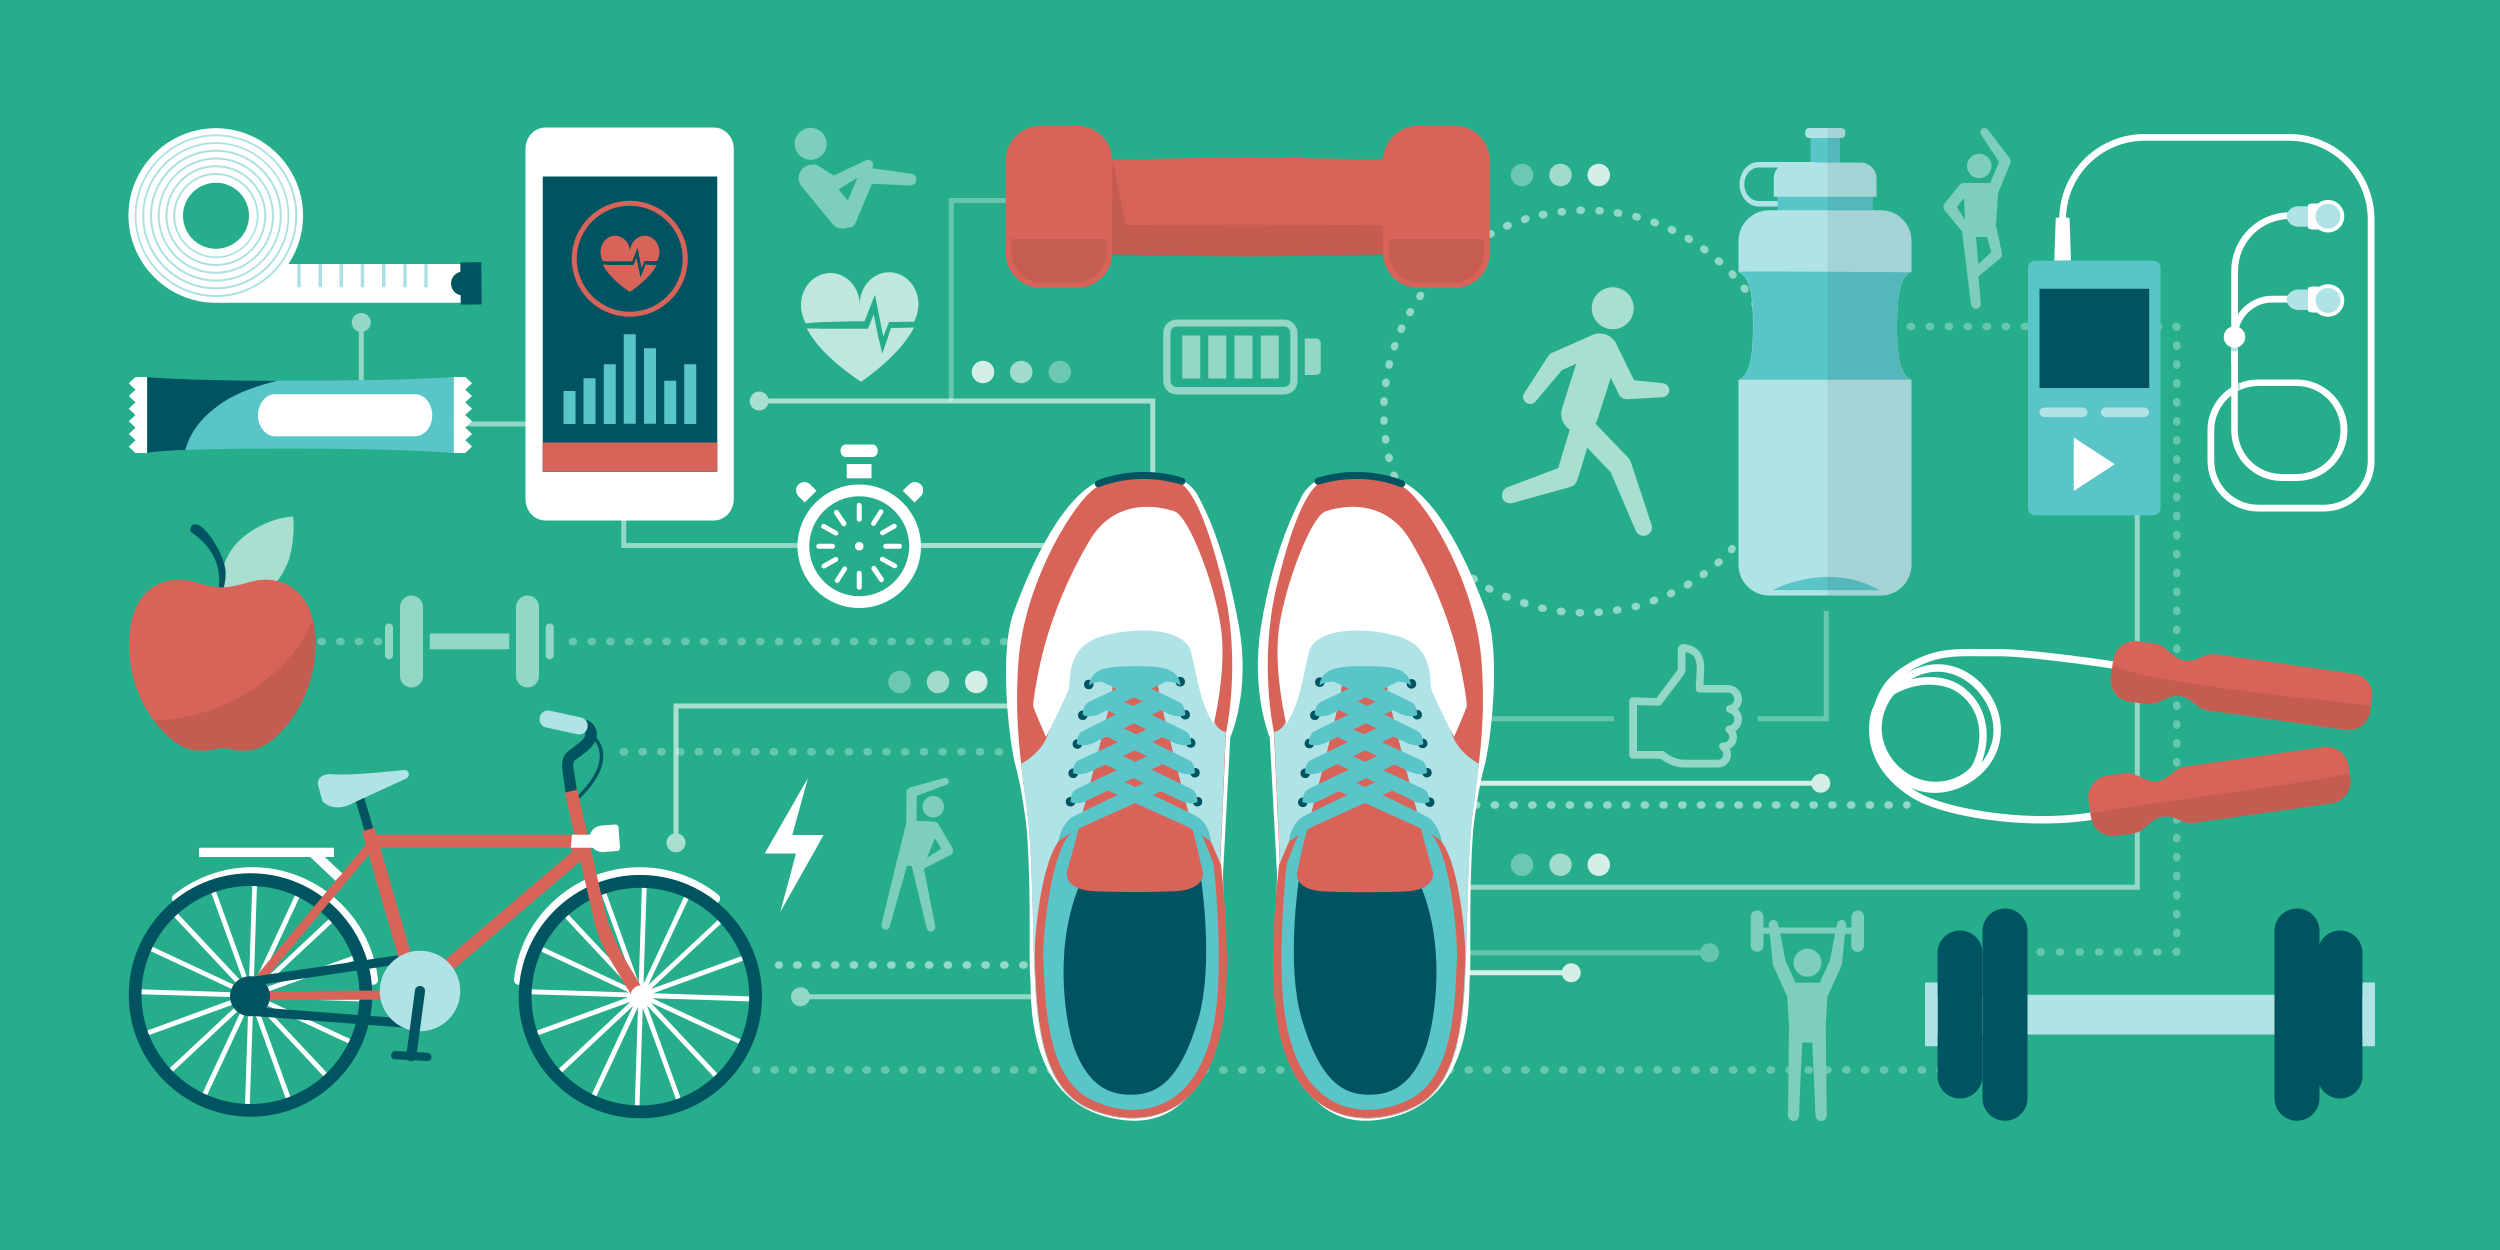 <?xml version="1.0" encoding="utf-8"?>
<!-- Generator: Adobe Illustrator 21.1.0, SVG Export Plug-In . SVG Version: 6.00 Build 0)  -->
<svg version="1.1" id="Layer_1" xmlns="http://www.w3.org/2000/svg" xmlns:xlink="http://www.w3.org/1999/xlink" x="0px" y="0px"
	 viewBox="0 0 1000 500" style="enable-background:new 0 0 1000 500;" xml:space="preserve">
<style type="text/css">
	.st0{fill:#26AE8C;}
	.st1{opacity:0.3;}
	.st2{fill:#FFFFFF;}
	.st3{opacity:0.5;}
	.st4{opacity:0.7;}
	.st5{opacity:0.6;}
	.st6{opacity:0.8;}
	.st7{fill:#59C5C9;}
	.st8{fill:#005461;}
	.st9{fill:#B0E3E6;}
	.st10{fill:#A8DFD1;}
	.st11{fill:#D86459;}
	.st12{opacity:0.1;fill:#1D1D1B;}
	.st13{opacity:0.5;fill:#59C5C9;}
	.st14{opacity:8.000000e-02;fill:#1D1D1B;}
	.st15{opacity:0.1;}
	.st16{fill:#1D1D1B;}
	.st17{opacity:0.4;fill:#FFFFFF;}
	.st18{opacity:0.7;fill:#FFFFFF;}
	.st19{fill:#7DCEBA;}
</style>
<rect class="st0" width="1000" height="500"/>
<g class="st1">
	<g>
		<path class="st2" d="M749.4,132.1h-0.3c-0.8,0-1.5-0.7-1.5-1.5s0.7-1.5,1.5-1.5h0.3c0.8,0,1.5,0.7,1.5,1.5
			S750.2,132.1,749.4,132.1z"/>
	</g>
	<g>
		<path class="st2" d="M863.4,132.1h-0.5c-0.8,0-1.5-0.7-1.5-1.5s0.7-1.5,1.5-1.5h0.5c0.8,0,1.5,0.7,1.5,1.5
			S864.2,132.1,863.4,132.1z M855.8,132.1h-0.5c-0.8,0-1.5-0.7-1.5-1.5s0.7-1.5,1.5-1.5h0.5c0.8,0,1.5,0.7,1.5,1.5
			S856.6,132.1,855.8,132.1z M848.2,132.1h-0.5c-0.8,0-1.5-0.7-1.5-1.5s0.7-1.5,1.5-1.5h0.5c0.8,0,1.5,0.7,1.5,1.5
			S849,132.1,848.2,132.1z M840.6,132.1h-0.5c-0.8,0-1.5-0.7-1.5-1.5s0.7-1.5,1.5-1.5h0.5c0.8,0,1.5,0.7,1.5,1.5
			S841.4,132.1,840.6,132.1z M833,132.1h-0.5c-0.8,0-1.5-0.7-1.5-1.5s0.7-1.5,1.5-1.5h0.5c0.8,0,1.5,0.7,1.5,1.5
			S833.8,132.1,833,132.1z M825.4,132.1h-0.5c-0.8,0-1.5-0.7-1.5-1.5s0.7-1.5,1.5-1.5h0.5c0.8,0,1.5,0.7,1.5,1.5
			S826.2,132.1,825.4,132.1z M817.8,132.1h-0.5c-0.8,0-1.5-0.7-1.5-1.5s0.7-1.5,1.5-1.5h0.5c0.8,0,1.5,0.7,1.5,1.5
			S818.6,132.1,817.8,132.1z M810.2,132.1h-0.5c-0.8,0-1.5-0.7-1.5-1.5s0.7-1.5,1.5-1.5h0.5c0.8,0,1.5,0.7,1.5,1.5
			S811,132.1,810.2,132.1z M802.6,132.1h-0.5c-0.8,0-1.5-0.7-1.5-1.5s0.7-1.5,1.5-1.5h0.5c0.8,0,1.5,0.7,1.5,1.5
			S803.4,132.1,802.6,132.1z M795,132.1h-0.5c-0.8,0-1.5-0.7-1.5-1.5s0.7-1.5,1.5-1.5h0.5c0.8,0,1.5,0.7,1.5,1.5
			S795.8,132.1,795,132.1z M787.4,132.1h-0.5c-0.8,0-1.5-0.7-1.5-1.5s0.7-1.5,1.5-1.5h0.5c0.8,0,1.5,0.7,1.5,1.5
			S788.2,132.1,787.4,132.1z M779.8,132.1h-0.5c-0.8,0-1.5-0.7-1.5-1.5s0.7-1.5,1.5-1.5h0.5c0.8,0,1.5,0.7,1.5,1.5
			S780.6,132.1,779.8,132.1z M772.2,132.1h-0.5c-0.8,0-1.5-0.7-1.5-1.5s0.7-1.5,1.5-1.5h0.5c0.8,0,1.5,0.7,1.5,1.5
			S773,132.1,772.2,132.1z M764.6,132.1h-0.5c-0.8,0-1.5-0.7-1.5-1.5s0.7-1.5,1.5-1.5h0.5c0.8,0,1.5,0.7,1.5,1.5
			S765.4,132.1,764.6,132.1z M757,132.1h-0.5c-0.8,0-1.5-0.7-1.5-1.5s0.7-1.5,1.5-1.5h0.5c0.8,0,1.5,0.7,1.5,1.5
			S757.8,132.1,757,132.1z"/>
	</g>
	<g>
		<path class="st2" d="M870.7,132.4c-0.5,0-0.9-0.2-1.2-0.6c-0.3-0.3-0.6-0.7-0.6-1.2c0-0.8,0.7-1.5,1.5-1.5h0.3
			c0.8,0,1.5,0.7,1.5,1.5v0.3C872.2,131.7,871.5,132.4,870.7,132.4z"/>
	</g>
	<g>
		<path class="st2" d="M870.7,374.9c-0.8,0-1.5-0.7-1.5-1.5v-0.5c0-0.8,0.7-1.5,1.5-1.5c0.8,0,1.5,0.7,1.5,1.5v0.5
			C872.2,374.3,871.5,374.9,870.7,374.9z M870.7,367.4c-0.8,0-1.5-0.7-1.5-1.5v-0.5c0-0.8,0.7-1.5,1.5-1.5c0.8,0,1.5,0.7,1.5,1.5
			v0.5C872.2,366.7,871.5,367.4,870.7,367.4z M870.7,359.8c-0.8,0-1.5-0.7-1.5-1.5v-0.5c0-0.8,0.7-1.5,1.5-1.5
			c0.8,0,1.5,0.7,1.5,1.5v0.5C872.2,359.1,871.5,359.8,870.7,359.8z M870.7,352.2c-0.8,0-1.5-0.7-1.5-1.5v-0.5
			c0-0.8,0.7-1.5,1.5-1.5c0.8,0,1.5,0.7,1.5,1.5v0.5C872.2,351.5,871.5,352.2,870.7,352.2z M870.7,344.6c-0.8,0-1.5-0.7-1.5-1.5
			v-0.5c0-0.8,0.7-1.5,1.5-1.5c0.8,0,1.5,0.7,1.5,1.5v0.5C872.2,344,871.5,344.6,870.7,344.6z M870.7,337c-0.8,0-1.5-0.7-1.5-1.5
			V335c0-0.8,0.7-1.5,1.5-1.5c0.8,0,1.5,0.7,1.5,1.5v0.5C872.2,336.4,871.5,337,870.7,337z M870.7,329.5c-0.8,0-1.5-0.7-1.5-1.5
			v-0.5c0-0.8,0.7-1.5,1.5-1.5c0.8,0,1.5,0.7,1.5,1.5v0.5C872.2,328.8,871.5,329.5,870.7,329.5z M870.7,321.9
			c-0.8,0-1.5-0.7-1.5-1.5v-0.5c0-0.8,0.7-1.5,1.5-1.5c0.8,0,1.5,0.7,1.5,1.5v0.5C872.2,321.2,871.5,321.9,870.7,321.9z
			 M870.7,314.3c-0.8,0-1.5-0.7-1.5-1.5v-0.5c0-0.8,0.7-1.5,1.5-1.5c0.8,0,1.5,0.7,1.5,1.5v0.5C872.2,313.6,871.5,314.3,870.7,314.3
			z M870.7,306.7c-0.8,0-1.5-0.7-1.5-1.5v-0.5c0-0.8,0.7-1.5,1.5-1.5c0.8,0,1.5,0.7,1.5,1.5v0.5
			C872.2,306.1,871.5,306.7,870.7,306.7z M870.7,299.1c-0.8,0-1.5-0.7-1.5-1.5v-0.5c0-0.8,0.7-1.5,1.5-1.5c0.8,0,1.5,0.7,1.5,1.5
			v0.5C872.2,298.5,871.5,299.1,870.7,299.1z M870.7,291.6c-0.8,0-1.5-0.7-1.5-1.5v-0.5c0-0.8,0.7-1.5,1.5-1.5
			c0.8,0,1.5,0.7,1.5,1.5v0.5C872.2,290.9,871.5,291.6,870.7,291.6z M870.7,284c-0.8,0-1.5-0.7-1.5-1.5V282c0-0.8,0.7-1.5,1.5-1.5
			c0.8,0,1.5,0.7,1.5,1.5v0.5C872.2,283.3,871.5,284,870.7,284z M870.7,276.4c-0.8,0-1.5-0.7-1.5-1.5v-0.5c0-0.8,0.7-1.5,1.5-1.5
			c0.8,0,1.5,0.7,1.5,1.5v0.5C872.2,275.7,871.5,276.4,870.7,276.4z M870.7,268.8c-0.8,0-1.5-0.7-1.5-1.5v-0.5
			c0-0.8,0.7-1.5,1.5-1.5c0.8,0,1.5,0.7,1.5,1.5v0.5C872.2,268.2,871.5,268.8,870.7,268.8z M870.7,261.3c-0.8,0-1.5-0.7-1.5-1.5
			v-0.5c0-0.8,0.7-1.5,1.5-1.5c0.8,0,1.5,0.7,1.5,1.5v0.5C872.2,260.6,871.5,261.3,870.7,261.3z M870.7,253.7
			c-0.8,0-1.5-0.7-1.5-1.5v-0.5c0-0.8,0.7-1.5,1.5-1.5c0.8,0,1.5,0.7,1.5,1.5v0.5C872.2,253,871.5,253.7,870.7,253.7z M870.7,246.1
			c-0.8,0-1.5-0.7-1.5-1.5v-0.5c0-0.8,0.7-1.5,1.5-1.5c0.8,0,1.5,0.7,1.5,1.5v0.5C872.2,245.4,871.5,246.1,870.7,246.1z
			 M870.7,238.5c-0.8,0-1.5-0.7-1.5-1.5v-0.5c0-0.8,0.7-1.5,1.5-1.5c0.8,0,1.5,0.7,1.5,1.5v0.5C872.2,237.8,871.5,238.5,870.7,238.5
			z M870.7,230.9c-0.8,0-1.5-0.7-1.5-1.5v-0.5c0-0.8,0.7-1.5,1.5-1.5c0.8,0,1.5,0.7,1.5,1.5v0.5
			C872.2,230.3,871.5,230.9,870.7,230.9z M870.7,223.4c-0.8,0-1.5-0.7-1.5-1.5v-0.5c0-0.8,0.7-1.5,1.5-1.5c0.8,0,1.5,0.7,1.5,1.5
			v0.5C872.2,222.7,871.5,223.4,870.7,223.4z M870.7,215.8c-0.8,0-1.5-0.7-1.5-1.5v-0.5c0-0.8,0.7-1.5,1.5-1.5
			c0.8,0,1.5,0.7,1.5,1.5v0.5C872.2,215.1,871.5,215.8,870.7,215.8z M870.7,208.2c-0.8,0-1.5-0.7-1.5-1.5v-0.5
			c0-0.8,0.7-1.5,1.5-1.5c0.8,0,1.5,0.7,1.5,1.5v0.5C872.2,207.5,871.5,208.2,870.7,208.2z M870.7,200.6c-0.8,0-1.5-0.7-1.5-1.5
			v-0.5c0-0.8,0.7-1.5,1.5-1.5c0.8,0,1.5,0.7,1.5,1.5v0.5C872.2,199.9,871.5,200.6,870.7,200.6z M870.7,193c-0.8,0-1.5-0.7-1.5-1.5
			V191c0-0.8,0.7-1.5,1.5-1.5c0.8,0,1.5,0.7,1.5,1.5v0.5C872.2,192.4,871.5,193,870.7,193z M870.7,185.5c-0.8,0-1.5-0.7-1.5-1.5
			v-0.5c0-0.8,0.7-1.5,1.5-1.5c0.8,0,1.5,0.7,1.5,1.5v0.5C872.2,184.8,871.5,185.5,870.7,185.5z M870.7,177.9
			c-0.8,0-1.5-0.7-1.5-1.5v-0.5c0-0.8,0.7-1.5,1.5-1.5c0.8,0,1.5,0.7,1.5,1.5v0.5C872.2,177.2,871.5,177.9,870.7,177.9z
			 M870.7,170.3c-0.8,0-1.5-0.7-1.5-1.5v-0.5c0-0.8,0.7-1.5,1.5-1.5c0.8,0,1.5,0.7,1.5,1.5v0.5C872.2,169.6,871.5,170.3,870.7,170.3
			z M870.7,162.7c-0.8,0-1.5-0.7-1.5-1.5v-0.5c0-0.8,0.7-1.5,1.5-1.5c0.8,0,1.5,0.7,1.5,1.5v0.5C872.2,162,871.5,162.7,870.7,162.7z
			 M870.7,155.1c-0.8,0-1.5-0.7-1.5-1.5v-0.5c0-0.8,0.7-1.5,1.5-1.5c0.8,0,1.5,0.7,1.5,1.5v0.5C872.2,154.5,871.5,155.1,870.7,155.1
			z M870.7,147.6c-0.8,0-1.5-0.7-1.5-1.5v-0.5c0-0.8,0.7-1.5,1.5-1.5c0.8,0,1.5,0.7,1.5,1.5v0.5
			C872.2,146.9,871.5,147.6,870.7,147.6z M870.7,140c-0.8,0-1.5-0.7-1.5-1.5V138c0-0.8,0.7-1.5,1.5-1.5c0.8,0,1.5,0.7,1.5,1.5v0.5
			C872.2,139.3,871.5,140,870.7,140z"/>
	</g>
	<g>
		<path class="st2" d="M870.7,382.3h-0.3c-0.8,0-1.5-0.7-1.5-1.5c0-0.5,0.2-0.9,0.6-1.2c0.3-0.3,0.7-0.6,1.2-0.6
			c0.8,0,1.5,0.7,1.5,1.5v0.3C872.2,381.6,871.5,382.3,870.7,382.3z"/>
	</g>
	<g>
		<path class="st2" d="M863.2,382.3h-0.5c-0.8,0-1.5-0.7-1.5-1.5c0-0.8,0.7-1.5,1.5-1.5h0.5c0.8,0,1.5,0.7,1.5,1.5
			C864.7,381.6,864,382.3,863.2,382.3z M855.4,382.3h-0.5c-0.8,0-1.5-0.7-1.5-1.5c0-0.8,0.7-1.5,1.5-1.5h0.5c0.8,0,1.5,0.7,1.5,1.5
			C856.9,381.6,856.3,382.3,855.4,382.3z M847.6,382.3h-0.5c-0.8,0-1.5-0.7-1.5-1.5c0-0.8,0.7-1.5,1.5-1.5h0.5
			c0.8,0,1.5,0.7,1.5,1.5C849.1,381.6,848.5,382.3,847.6,382.3z M839.9,382.3h-0.5c-0.8,0-1.5-0.7-1.5-1.5c0-0.8,0.7-1.5,1.5-1.5
			h0.5c0.8,0,1.5,0.7,1.5,1.5C841.4,381.6,840.7,382.3,839.9,382.3z M832.1,382.3h-0.5c-0.8,0-1.5-0.7-1.5-1.5
			c0-0.8,0.7-1.5,1.5-1.5h0.5c0.8,0,1.5,0.7,1.5,1.5C833.6,381.6,832.9,382.3,832.1,382.3z M824.3,382.3h-0.5
			c-0.8,0-1.5-0.7-1.5-1.5c0-0.8,0.7-1.5,1.5-1.5h0.5c0.8,0,1.5,0.7,1.5,1.5C825.8,381.6,825.2,382.3,824.3,382.3z M816.5,382.3H816
			c-0.8,0-1.5-0.7-1.5-1.5c0-0.8,0.7-1.5,1.5-1.5h0.5c0.8,0,1.5,0.7,1.5,1.5C818,381.6,817.4,382.3,816.5,382.3z M808.8,382.3h-0.5
			c-0.8,0-1.5-0.7-1.5-1.5c0-0.8,0.7-1.5,1.5-1.5h0.5c0.8,0,1.5,0.7,1.5,1.5C810.3,381.6,809.6,382.3,808.8,382.3z M801,382.3h-0.5
			c-0.8,0-1.5-0.7-1.5-1.5c0-0.8,0.7-1.5,1.5-1.5h0.5c0.8,0,1.5,0.7,1.5,1.5C802.5,381.6,801.8,382.3,801,382.3z"/>
	</g>
	<g>
		<path class="st2" d="M793.2,382.3H793c-0.8,0-1.5-0.7-1.5-1.5c0-0.8,0.7-1.5,1.5-1.5h0.3c0.8,0,1.5,0.7,1.5,1.5
			C794.7,381.6,794.1,382.3,793.2,382.3z"/>
	</g>
</g>
<g>
	<g>
		<g>
			<path class="st2" d="M343.7,193.8c-13.6,0-24.7,11.1-24.7,24.7c0,13.6,11.1,24.7,24.7,24.7c13.6,0,24.7-11.1,24.7-24.7
				C368.3,204.9,357.3,193.8,343.7,193.8z M343.7,238.5c-11,0-20-9-20-20c0-11,9-20,20-20c11,0,20,9,20,20
				C363.6,229.5,354.7,238.5,343.7,238.5z"/>
		</g>
	</g>
	<g>
		<g>
			<rect x="338.7" y="185.6" class="st2" width="9.9" height="5.7"/>
		</g>
	</g>
	<g>
		<g>
			<path class="st2" d="M349.1,177.8h-10.9c-1.1,0-2,1.1-2,2.5c0,1.4,0.9,2.5,2,2.5h10.9c1.1,0,2-1.1,2-2.5
				C351.1,178.9,350.2,177.8,349.1,177.8z"/>
		</g>
	</g>
	<g>
		<g>
			<g>
				<ellipse class="st2" cx="343.7" cy="218.5" rx="1.7" ry="1.7"/>
			</g>
		</g>
		<g>
			<g>
				<path class="st2" d="M343.7,201.1c-0.5,0-1,0.4-1,1v5.6c0,0.5,0.4,1,1,1c0.5,0,1-0.4,1-1v-5.6
					C344.6,201.6,344.2,201.1,343.7,201.1z"/>
			</g>
		</g>
		<g>
			<g>
				<path class="st2" d="M343.7,228.3c-0.5,0-1,0.4-1,1v5.6c0,0.5,0.4,1,1,1c0.5,0,1-0.4,1-1v-5.6
					C344.6,228.7,344.2,228.3,343.7,228.3z"/>
			</g>
		</g>
		<g>
			<g>
				<path class="st2" d="M359.8,217.5h-5.5c-0.5,0-1,0.4-1,1c0,0.5,0.4,1,1,1h5.5c0.5,0,1-0.4,1-1
					C360.8,217.9,360.4,217.5,359.8,217.5z"/>
			</g>
		</g>
		<g>
			<g>
				<path class="st2" d="M333,217.5h-5.5c-0.5,0-1,0.4-1,1c0,0.5,0.4,1,1,1h5.5c0.5,0,1-0.4,1-1C334,217.9,333.5,217.5,333,217.5z"
					/>
			</g>
		</g>
		<g>
			<g>
				<path class="st2" d="M358.3,225.5l-4.9-2.7c-0.5-0.3-1.1-0.1-1.3,0.4c-0.3,0.5-0.1,1.1,0.4,1.3l4.9,2.7c0.2,0.1,0.3,0.1,0.5,0.1
					c0.3,0,0.7-0.2,0.9-0.5C359,226.3,358.8,225.7,358.3,225.5z"/>
			</g>
		</g>
		<g>
			<g>
				<path class="st2" d="M334.8,212.4l-4.9-2.7c-0.5-0.3-1.1-0.1-1.3,0.4c-0.3,0.5-0.1,1.1,0.4,1.3l4.9,2.7c0.1,0.1,0.3,0.1,0.5,0.1
					c0.3,0,0.7-0.2,0.9-0.5C335.4,213.3,335.2,212.7,334.8,212.4z"/>
			</g>
		</g>
		<g>
			<g>
				<path class="st2" d="M350.4,226.8c-0.3-0.4-0.9-0.6-1.4-0.3c-0.4,0.3-0.6,0.9-0.3,1.4l3.1,4.6c0.2,0.3,0.5,0.4,0.8,0.4
					c0.2,0,0.4-0.1,0.5-0.2c0.4-0.3,0.6-0.9,0.3-1.4L350.4,226.8z"/>
			</g>
		</g>
		<g>
			<g>
				<path class="st2" d="M335.4,204.4c-0.3-0.4-0.9-0.6-1.4-0.3c-0.4,0.3-0.6,0.9-0.3,1.4l3.1,4.6c0.2,0.3,0.5,0.4,0.8,0.4
					c0.2,0,0.4-0.1,0.5-0.2c0.4-0.3,0.6-0.9,0.3-1.4L335.4,204.4z"/>
			</g>
		</g>
		<g>
			<g>
				<path class="st2" d="M333.9,222.9l-4.8,2.7c-0.5,0.3-0.6,0.9-0.4,1.3c0.2,0.3,0.5,0.5,0.8,0.5c0.2,0,0.3,0,0.5-0.1l4.8-2.7
					c0.5-0.3,0.6-0.9,0.4-1.3C334.9,222.8,334.4,222.6,333.9,222.9z"/>
			</g>
		</g>
		<g>
			<g>
				<path class="st2" d="M357.3,209.6l-4.8,2.7c-0.5,0.3-0.6,0.9-0.4,1.3c0.2,0.3,0.5,0.5,0.8,0.5c0.2,0,0.3,0,0.5-0.1l4.8-2.7
					c0.5-0.3,0.6-0.9,0.4-1.3C358.3,209.5,357.7,209.3,357.3,209.6z"/>
			</g>
		</g>
		<g>
			<g>
				<path class="st2" d="M338.4,226.7c-0.5-0.3-1.1-0.2-1.3,0.3l-3,4.7c-0.3,0.5-0.2,1.1,0.3,1.3c0.2,0.1,0.3,0.2,0.5,0.2
					c0.3,0,0.6-0.2,0.8-0.5l3-4.7C339,227.6,338.9,227,338.4,226.7z"/>
			</g>
		</g>
		<g>
			<g>
				<path class="st2" d="M352.9,203.9c-0.5-0.3-1.1-0.2-1.3,0.3l-3,4.7c-0.3,0.5-0.2,1.1,0.3,1.3c0.2,0.1,0.3,0.2,0.5,0.2
					c0.3,0,0.6-0.2,0.8-0.5l3-4.7C353.5,204.8,353.4,204.2,352.9,203.9z"/>
			</g>
		</g>
	</g>
	<g>
		<g>
			<path class="st2" d="M319.4,193.8c-1.3,1.3-1.3,3.4,0,4.7l2.5,2.5l4.7-4.7l-2.5-2.5C322.8,192.5,320.7,192.5,319.4,193.8z"/>
		</g>
	</g>
	<g>
		<g>
			<path class="st2" d="M363.6,193.8l-2.5,2.5l4.7,4.7l2.5-2.5c1.3-1.3,1.3-3.4,0-4.7C367,192.5,364.9,192.5,363.6,193.8z"/>
		</g>
	</g>
</g>
<g class="st3">
	<g>
		<path class="st2" d="M526.5,135.4h-4.6v14.6h4.6c1,0,1.8-0.8,1.8-1.8v-10.9C528.3,136.3,527.5,135.4,526.5,135.4z"/>
		<g>
			<g>
				<g>
					<path class="st2" d="M513.6,127.8h-42.9c-3,0-5.4,2.4-5.4,5.4v19.2c0,3,2.4,5.4,5.4,5.4h42.9c3,0,5.4-2.4,5.4-5.4v-19.2
						C519,130.2,516.6,127.8,513.6,127.8z M516.1,152.3c0,1.4-1.1,2.5-2.5,2.5h-42.9c-1.4,0-2.5-1.1-2.5-2.5v-19.2
						c0-1.4,1.1-2.5,2.5-2.5h42.9c1.4,0,2.5,1.1,2.5,2.5V152.3z"/>
				</g>
			</g>
			<g>
				<rect x="472.9" y="134.2" class="st2" width="7.2" height="17.2"/>
				<rect x="483.3" y="134.2" class="st2" width="7.2" height="17.2"/>
				<rect x="493.8" y="134.2" class="st2" width="7.2" height="17.2"/>
				<rect x="504.3" y="134.2" class="st2" width="7.2" height="17.2"/>
			</g>
		</g>
	</g>
</g>
<g class="st3">
	<g>
		<g>
			<rect x="171.9" y="253.4" class="st2" width="31.8" height="6.3"/>
		</g>
		<g>
			<path class="st2" d="M164.6,238.2c-2.5,0-4.6,2.1-4.6,4.6v27.6c0,2.5,2.1,4.6,4.6,4.6c2.5,0,4.6-2.1,4.6-4.6v-27.6
				C169.1,240.2,167.1,238.2,164.6,238.2z"/>
		</g>
		<g>
			<path class="st2" d="M155.6,249.4c-0.9,0-1.6,0.7-1.6,1.6v11.1c0,0.9,0.7,1.6,1.6,1.6c0.9,0,1.6-0.7,1.6-1.6V251
				C157.2,250.1,156.5,249.4,155.6,249.4z"/>
		</g>
		<g>
			<path class="st2" d="M211,238.2c-2.5,0-4.6,2.1-4.6,4.6v27.6c0,2.5,2.1,4.6,4.6,4.6s4.6-2.1,4.6-4.6v-27.6
				C215.6,240.2,213.5,238.2,211,238.2z"/>
		</g>
		<g>
			<path class="st2" d="M219.9,249.4c-0.9,0-1.6,0.7-1.6,1.6v11.1c0,0.9,0.7,1.6,1.6,1.6c0.9,0,1.6-0.7,1.6-1.6V251
				C221.6,250.1,220.8,249.4,219.9,249.4z"/>
		</g>
	</g>
</g>
<g class="st3">
	<path class="st2" d="M696.8,279.3c-0.2-2.9-2.7-5.3-5.8-5.3l-9.6,0l0.3-6.5c0-7.7-4.3-9.3-8-9.9c-1.4-0.2-2.6,0.9-2.6,2.3v7.6
		c0,0.3-0.1,0.6-0.3,0.8l-8.2,10.9l-9.3-0.3c-0.4,0-0.8,0.1-1.1,0.4c-0.3,0.3-0.5,0.7-0.5,1.1V302c0,0.8,0.7,1.5,1.5,1.5h11.1
		c2.5,2.1,6.2,3.5,9.2,3.5h13.9c2.7,0,5-2.4,5-5.2c0-0.8-0.2-1.6-0.5-2.3c1.5-0.8,2.6-2.2,2.8-3.9c0.2-1.1,0-2.2-0.5-3.2
		c1.6-1,2.6-2.8,2.6-4.7c0-1.6-0.6-3-1.7-4C696.3,282.5,696.9,280.9,696.8,279.3z M691.5,290.3c-0.6,0.1-1.1,0.5-1.3,1.1
		c-0.1,0.6,0.1,1.2,0.6,1.6c0.7,0.5,1,1.3,0.9,2.1c-0.2,1.1-1.1,1.9-2.3,1.9h-0.2c-0.7,0-1.3,0.4-1.5,1.1c-0.2,0.6,0.1,1.3,0.6,1.7
		c0.6,0.4,1,1.1,1,1.9c0,1.2-0.9,2.2-1.9,2.2h-13.9c-2.4,0-5.7-1.4-7.6-3.1c-0.3-0.3-0.7-0.4-1-0.4h-10.1V282l8.5,0.3
		c0.5,0,1-0.2,1.3-0.6l8.7-11.5c0.6-0.8,0.9-1.7,0.9-2.7v-6.7c2.5,0.5,4.5,1.7,4.5,6.6l-0.4,8c0,0.4,0.1,0.8,0.4,1.1
		c0.3,0.3,0.7,0.5,1.1,0.5l11.2,0c1.4,0,2.6,1.1,2.7,2.4c0.1,1.3-0.8,2.5-2.1,2.7c-0.7,0.1-1.2,0.8-1.2,1.5c0,0.7,0.5,1.3,1.2,1.5
		c1.2,0.3,2.1,1.3,2.1,2.5C693.8,289,692.8,290.1,691.5,290.3z"/>
</g>
<polygon class="st2" points="323.2,334 316.9,334 323.2,311.2 308.8,336.3 305.9,341.4 312.1,341.4 318.4,341.4 312.1,364.8 
	326.6,339.1 329.4,334 "/>
<g class="st4">
	<g>
		<g>
			<path class="st2" d="M325.8,129c1.4-0.1,2.7-0.1,4.1-0.2l4.1-0.1l4.1-0.1l4.1-0.1l2.1,0l1.5,0l0.2-0.5l0.4-1l0.4-1
				c0.1-0.3,0.3-0.7,0.4-1l0.8-2.1l0.8-2.1l1.2-2.9l0.6,3.1l0.2,1l0.2,1l0.4,2l0.2,1l0.2,1l0.4,2.1l0.2,1l0.2,1l0.4,2.1l0.3,1.4
				c0.2-0.5,0.4-1,0.6-1.4l0.4-1l0.4-1l0.8-2l0.1-0.4l0.4,0l6.2-0.1l3.5,0c1.1-2.4,1.7-4.8,1.7-7.1c-0.1-7.1-5.4-12.8-11.9-12.7
				c-6.5,0.1-11.7,5.9-11.6,13c-0.1-7.1-5.4-12.8-11.9-12.7c-6.5,0.1-11.7,5.9-11.6,13c0,2.4,0.7,4.8,1.8,7.1l1.6-0.1L325.8,129z"/>
		</g>
		<g>
			<path class="st2" d="M356.4,131.2l-0.6,1.7l-0.3,1l-0.3,1c-0.2,0.7-0.5,1.4-0.7,2l-0.7,2l-0.9,2.6l-0.6-2.7
				c-0.2-0.7-0.3-1.4-0.5-2l-0.5-2l-0.4-2l-0.2-1l-0.2-1l-0.4-2l-0.2-1l-0.2-1l-0.2-1l-0.5,1.2c-0.1,0.3-0.3,0.7-0.4,1l-0.4,1
				l-0.4,1l-0.4,1l-0.2,0.5l-0.5,0l-2.1,0l-2.1,0l-4.1,0l-4.1,0l-4.1,0c-1.4,0-2.7,0-4.1-0.1l-2.1,0l-1.3,0
				c5.9,11.4,21.7,21.3,21.7,21.3s15.5-10.2,21.2-21.7l-3.1,0.1L356.4,131.2z"/>
		</g>
	</g>
</g>
<g class="st5">
	<g>
		<polygon class="st2" points="462.1,216.4 460.1,216.4 460.1,161.4 303.5,161.4 303.5,159.4 462.1,159.4 		"/>
	</g>
	<g>
		<circle class="st2" cx="303.7" cy="160.4" r="3.8"/>
	</g>
</g>
<g class="st5">
	<g>
		<polygon class="st2" points="271.4,337.3 269.4,337.3 269.4,281.4 413.5,281.4 413.5,283.4 271.4,283.4 		"/>
	</g>
	<g>
		<circle class="st2" cx="270.4" cy="337.1" r="3.8"/>
	</g>
</g>
<g class="st1">
	<path class="st2" d="M151.4,258.1h-0.5c-0.8,0-1.5-0.7-1.5-1.5c0-0.8,0.7-1.5,1.5-1.5h0.5c0.8,0,1.5,0.7,1.5,1.5
		C152.9,257.4,152.2,258.1,151.4,258.1z M143.9,258.1h-0.5c-0.8,0-1.5-0.7-1.5-1.5c0-0.8,0.7-1.5,1.5-1.5h0.5c0.8,0,1.5,0.7,1.5,1.5
		C145.4,257.4,144.7,258.1,143.9,258.1z M136.4,258.1h-0.5c-0.8,0-1.5-0.7-1.5-1.5c0-0.8,0.7-1.5,1.5-1.5h0.5c0.8,0,1.5,0.7,1.5,1.5
		C137.9,257.4,137.2,258.1,136.4,258.1z M128.9,258.1h-0.5c-0.8,0-1.5-0.7-1.5-1.5c0-0.8,0.7-1.5,1.5-1.5h0.5c0.8,0,1.5,0.7,1.5,1.5
		C130.4,257.4,129.7,258.1,128.9,258.1z M121.4,258.1h-0.5c-0.8,0-1.5-0.7-1.5-1.5c0-0.8,0.7-1.5,1.5-1.5h0.5c0.8,0,1.5,0.7,1.5,1.5
		C122.9,257.4,122.2,258.1,121.4,258.1z M113.9,258.1h-0.5c-0.8,0-1.5-0.7-1.5-1.5c0-0.8,0.7-1.5,1.5-1.5h0.5c0.8,0,1.5,0.7,1.5,1.5
		C115.4,257.4,114.7,258.1,113.9,258.1z M106.4,258.1h-0.5c-0.8,0-1.5-0.7-1.5-1.5c0-0.8,0.7-1.5,1.5-1.5h0.5c0.8,0,1.5,0.7,1.5,1.5
		C107.9,257.4,107.2,258.1,106.4,258.1z"/>
</g>
<g class="st1">
	<path class="st2" d="M409.4,258.1h-0.5c-0.8,0-1.5-0.7-1.5-1.5c0-0.8,0.7-1.5,1.5-1.5h0.5c0.8,0,1.5,0.7,1.5,1.5
		C410.9,257.4,410.2,258.1,409.4,258.1z M401.9,258.1h-0.5c-0.8,0-1.5-0.7-1.5-1.5c0-0.8,0.7-1.5,1.5-1.5h0.5c0.8,0,1.5,0.7,1.5,1.5
		C403.4,257.4,402.7,258.1,401.9,258.1z M394.4,258.1h-0.5c-0.8,0-1.5-0.7-1.5-1.5c0-0.8,0.7-1.5,1.5-1.5h0.5c0.8,0,1.5,0.7,1.5,1.5
		C395.9,257.4,395.2,258.1,394.4,258.1z M386.9,258.1h-0.5c-0.8,0-1.5-0.7-1.5-1.5c0-0.8,0.7-1.5,1.5-1.5h0.5c0.8,0,1.5,0.7,1.5,1.5
		C388.4,257.4,387.7,258.1,386.9,258.1z M379.4,258.1h-0.5c-0.8,0-1.5-0.7-1.5-1.5c0-0.8,0.7-1.5,1.5-1.5h0.5c0.8,0,1.5,0.7,1.5,1.5
		C380.9,257.4,380.2,258.1,379.4,258.1z M371.9,258.1h-0.5c-0.8,0-1.5-0.7-1.5-1.5c0-0.8,0.7-1.5,1.5-1.5h0.5c0.8,0,1.5,0.7,1.5,1.5
		C373.4,257.4,372.7,258.1,371.9,258.1z M364.4,258.1h-0.5c-0.8,0-1.5-0.7-1.5-1.5c0-0.8,0.7-1.5,1.5-1.5h0.5c0.8,0,1.5,0.7,1.5,1.5
		C365.9,257.4,365.2,258.1,364.4,258.1z M356.9,258.1h-0.5c-0.8,0-1.5-0.7-1.5-1.5c0-0.8,0.7-1.5,1.5-1.5h0.5c0.8,0,1.5,0.7,1.5,1.5
		C358.4,257.4,357.7,258.1,356.9,258.1z M349.4,258.1h-0.5c-0.8,0-1.5-0.7-1.5-1.5c0-0.8,0.7-1.5,1.5-1.5h0.5c0.8,0,1.5,0.7,1.5,1.5
		C350.9,257.4,350.2,258.1,349.4,258.1z M341.9,258.1h-0.5c-0.8,0-1.5-0.7-1.5-1.5c0-0.8,0.7-1.5,1.5-1.5h0.5c0.8,0,1.5,0.7,1.5,1.5
		C343.4,257.4,342.7,258.1,341.9,258.1z M334.4,258.1h-0.5c-0.8,0-1.5-0.7-1.5-1.5c0-0.8,0.7-1.5,1.5-1.5h0.5c0.8,0,1.5,0.7,1.5,1.5
		C335.9,257.4,335.2,258.1,334.4,258.1z M326.9,258.1h-0.5c-0.8,0-1.5-0.7-1.5-1.5c0-0.8,0.7-1.5,1.5-1.5h0.5c0.8,0,1.5,0.7,1.5,1.5
		C328.4,257.4,327.7,258.1,326.9,258.1z M319.4,258.1h-0.5c-0.8,0-1.5-0.7-1.5-1.5c0-0.8,0.7-1.5,1.5-1.5h0.5c0.8,0,1.5,0.7,1.5,1.5
		C320.9,257.4,320.2,258.1,319.4,258.1z M311.9,258.1h-0.5c-0.8,0-1.5-0.7-1.5-1.5c0-0.8,0.7-1.5,1.5-1.5h0.5c0.8,0,1.5,0.7,1.5,1.5
		C313.4,257.4,312.7,258.1,311.9,258.1z M304.4,258.1h-0.5c-0.8,0-1.5-0.7-1.5-1.5c0-0.8,0.7-1.5,1.5-1.5h0.5c0.8,0,1.5,0.7,1.5,1.5
		C305.9,257.4,305.2,258.1,304.4,258.1z M296.9,258.1h-0.5c-0.8,0-1.5-0.7-1.5-1.5c0-0.8,0.7-1.5,1.5-1.5h0.5c0.8,0,1.5,0.7,1.5,1.5
		C298.4,257.4,297.7,258.1,296.9,258.1z M289.4,258.1h-0.5c-0.8,0-1.5-0.7-1.5-1.5c0-0.8,0.7-1.5,1.5-1.5h0.5c0.8,0,1.5,0.7,1.5,1.5
		C290.9,257.4,290.2,258.1,289.4,258.1z M281.9,258.1h-0.5c-0.8,0-1.5-0.7-1.5-1.5c0-0.8,0.7-1.5,1.5-1.5h0.5c0.8,0,1.5,0.7,1.5,1.5
		C283.4,257.4,282.7,258.1,281.9,258.1z M274.4,258.1h-0.5c-0.8,0-1.5-0.7-1.5-1.5c0-0.8,0.7-1.5,1.5-1.5h0.5c0.8,0,1.5,0.7,1.5,1.5
		C275.9,257.4,275.2,258.1,274.4,258.1z M266.9,258.1h-0.5c-0.8,0-1.5-0.7-1.5-1.5c0-0.8,0.7-1.5,1.5-1.5h0.5c0.8,0,1.5,0.7,1.5,1.5
		C268.4,257.4,267.7,258.1,266.9,258.1z M259.4,258.1h-0.5c-0.8,0-1.5-0.7-1.5-1.5c0-0.8,0.7-1.5,1.5-1.5h0.5c0.8,0,1.5,0.7,1.5,1.5
		C260.9,257.4,260.2,258.1,259.4,258.1z M251.9,258.1h-0.5c-0.8,0-1.5-0.7-1.5-1.5c0-0.8,0.7-1.5,1.5-1.5h0.5c0.8,0,1.5,0.7,1.5,1.5
		C253.4,257.4,252.7,258.1,251.9,258.1z M244.4,258.1h-0.5c-0.8,0-1.5-0.7-1.5-1.5c0-0.8,0.7-1.5,1.5-1.5h0.5c0.8,0,1.5,0.7,1.5,1.5
		C245.9,257.4,245.2,258.1,244.4,258.1z M236.9,258.1h-0.5c-0.8,0-1.5-0.7-1.5-1.5c0-0.8,0.7-1.5,1.5-1.5h0.5c0.8,0,1.5,0.7,1.5,1.5
		C238.4,257.4,237.7,258.1,236.9,258.1z M229.4,258.1h-0.5c-0.8,0-1.5-0.7-1.5-1.5c0-0.8,0.7-1.5,1.5-1.5h0.5c0.8,0,1.5,0.7,1.5,1.5
		C230.9,257.4,230.2,258.1,229.4,258.1z"/>
</g>
<g class="st3">
	<g>
		<polygon class="st2" points="320,219.2 248.5,219.2 248.5,170.6 143.5,170.6 143.5,128.8 145.5,128.8 145.5,168.6 250.5,168.6 
			250.5,217.2 320,217.2 		"/>
	</g>
	<g>
		<circle class="st2" cx="144.5" cy="129" r="3.8"/>
	</g>
</g>
<g class="st5">
	<g>
		<rect x="366.4" y="217.2" class="st2" width="59.3" height="2"/>
	</g>
	<g>
		<circle class="st2" cx="425.5" cy="218.2" r="3.8"/>
	</g>
</g>
<g class="st3">
	<g>
		<rect x="320" y="397.7" class="st2" width="121.9" height="2"/>
	</g>
	<g>
		<circle class="st2" cx="320.2" cy="398.7" r="3.8"/>
	</g>
</g>
<g class="st6">
	<g>
		<rect x="553.4" y="388.1" class="st2" width="75.3" height="2"/>
	</g>
	<g>
		<circle class="st2" cx="628.5" cy="389.1" r="3.8"/>
	</g>
</g>
<g class="st1">
	<g>
		<rect x="553.4" y="380.1" class="st2" width="130.7" height="2"/>
	</g>
	<g>
		<circle class="st2" cx="683.8" cy="381.1" r="3.8"/>
	</g>
</g>
<g class="st3">
	<g>
		<path class="st2" d="M632.2,246.6C632.2,246.6,632.2,246.6,632.2,246.6l-0.5,0c-0.8,0-1.5-0.7-1.5-1.5c0-0.8,0.7-1.5,1.5-1.5
			l0.5,0c0.8,0,1.5,0.7,1.5,1.5C633.7,245.9,633,246.6,632.2,246.6z M639.2,246.4c-0.8,0-1.4-0.6-1.5-1.4c-0.1-0.8,0.6-1.5,1.4-1.6
			l0.5,0c0.8-0.1,1.5,0.6,1.6,1.4c0.1,0.8-0.6,1.5-1.4,1.6L639.2,246.4C639.3,246.4,639.3,246.4,639.2,246.4z M624.7,246.1
			c-0.1,0-0.1,0-0.2,0L624,246c-0.8-0.1-1.4-0.8-1.3-1.7c0.1-0.8,0.8-1.4,1.7-1.3l0.5,0.1c0.8,0.1,1.4,0.8,1.3,1.7
			C626.1,245.5,625.4,246.1,624.7,246.1z M646.7,245.6c-0.7,0-1.4-0.5-1.5-1.3c-0.1-0.8,0.4-1.6,1.2-1.7l0.5-0.1
			c0.8-0.1,1.6,0.4,1.7,1.2c0.1,0.8-0.4,1.6-1.2,1.7l-0.5,0.1C646.9,245.6,646.8,245.6,646.7,245.6z M617.2,244.8
			c-0.1,0-0.2,0-0.3,0l-0.5-0.1c-0.8-0.2-1.3-1-1.1-1.8c0.2-0.8,1-1.3,1.8-1.1l0.5,0.1c0.8,0.2,1.3,1,1.2,1.8
			C618.5,244.4,617.9,244.8,617.2,244.8z M654.1,244.1c-0.7,0-1.3-0.5-1.5-1.1c-0.2-0.8,0.3-1.6,1.1-1.8l0.5-0.1
			c0.8-0.2,1.6,0.3,1.8,1.1c0.2,0.8-0.3,1.6-1.1,1.8l-0.5,0.1C654.4,244.1,654.2,244.1,654.1,244.1z M609.9,242.9
			c-0.1,0-0.3,0-0.4-0.1l-0.5-0.2c-0.8-0.3-1.2-1.1-1-1.9c0.3-0.8,1.1-1.2,1.9-1l0.5,0.1c0.8,0.2,1.2,1.1,1,1.9
			C611.2,242.5,610.6,242.9,609.9,242.9z M661.3,241.8c-0.6,0-1.2-0.4-1.4-1c-0.3-0.8,0.1-1.6,0.9-1.9l0.5-0.2
			c0.8-0.3,1.6,0.1,1.9,0.9s-0.1,1.6-0.9,1.9l-0.5,0.2C661.7,241.8,661.5,241.8,661.3,241.8z M602.8,240.3c-0.2,0-0.4,0-0.6-0.1
			l-0.5-0.2c-0.8-0.3-1.1-1.2-0.8-2c0.3-0.8,1.2-1.1,2-0.8l0.5,0.2c0.8,0.3,1.1,1.2,0.8,2C604,240,603.4,240.3,602.8,240.3z
			 M668.3,239c-0.6,0-1.1-0.3-1.4-0.9c-0.4-0.8,0-1.6,0.7-2l0.4-0.2c0.7-0.4,1.6,0,2,0.7c0.4,0.7,0,1.6-0.7,2l-0.5,0.2
			C668.7,238.9,668.5,239,668.3,239z M596,237.1c-0.2,0-0.5-0.1-0.7-0.2l-0.5-0.2c-0.7-0.4-1-1.3-0.6-2c0.4-0.7,1.3-1,2-0.6l0.4,0.2
			c0.7,0.4,1,1.3,0.6,2C597.1,236.8,596.6,237.1,596,237.1z M675,235.4c-0.5,0-1-0.3-1.3-0.7c-0.4-0.7-0.2-1.6,0.5-2.1l0.4-0.3
			c0.7-0.4,1.6-0.2,2.1,0.5c0.4,0.7,0.2,1.6-0.5,2.1l-0.4,0.3C675.5,235.4,675.2,235.4,675,235.4z M589.6,233.2
			c-0.3,0-0.6-0.1-0.8-0.3l-0.4-0.3c-0.7-0.5-0.9-1.4-0.4-2.1c0.5-0.7,1.4-0.9,2.1-0.4l0.4,0.3c0.7,0.5,0.9,1.4,0.4,2.1
			C590.5,233,590,233.2,589.6,233.2z M681.3,231.3c-0.5,0-0.9-0.2-1.2-0.6c-0.5-0.7-0.3-1.6,0.3-2.1l0.4-0.3
			c0.7-0.5,1.6-0.3,2.1,0.3c0.5,0.7,0.3,1.6-0.3,2.1l-0.4,0.3C681.9,231.2,681.6,231.3,681.3,231.3z M583.5,228.7
			c-0.3,0-0.7-0.1-0.9-0.3l-0.4-0.3c-0.6-0.5-0.7-1.5-0.2-2.1c0.5-0.6,1.5-0.7,2.1-0.2l0.4,0.3c0.6,0.5,0.7,1.5,0.2,2.1
			C584.3,228.5,583.9,228.7,583.5,228.7z M687.2,226.6c-0.4,0-0.8-0.2-1.1-0.5c-0.5-0.6-0.5-1.6,0.1-2.1l0.4-0.3
			c0.6-0.6,1.6-0.5,2.1,0.1c0.6,0.6,0.5,1.6-0.1,2.1l-0.4,0.3C687.9,226.5,687.5,226.6,687.2,226.6z M577.8,223.7
			c-0.4,0-0.8-0.1-1-0.4l-0.4-0.4c-0.6-0.6-0.6-1.5,0-2.1c0.6-0.6,1.5-0.6,2.1,0l0.4,0.3c0.6,0.6,0.6,1.5,0,2.1
			C578.6,223.6,578.2,223.7,577.8,223.7z M692.6,221.3c-0.4,0-0.7-0.1-1-0.4c-0.6-0.6-0.6-1.5-0.1-2.1l0.3-0.4
			c0.6-0.6,1.5-0.6,2.1-0.1c0.6,0.6,0.6,1.5,0.1,2.1l-0.3,0.4C693.4,221.2,693,221.3,692.6,221.3z M572.7,218.2
			c-0.4,0-0.8-0.2-1.1-0.5l-0.3-0.4c-0.5-0.6-0.4-1.6,0.2-2.1c0.6-0.5,1.6-0.4,2.1,0.2l0.3,0.4c0.5,0.6,0.5,1.6-0.2,2.1
			C573.4,218.1,573,218.2,572.7,218.2z M697.5,215.6c-0.3,0-0.6-0.1-0.9-0.3c-0.7-0.5-0.8-1.5-0.3-2.1l0.3-0.4
			c0.5-0.7,1.4-0.8,2.1-0.3c0.7,0.5,0.8,1.4,0.3,2.1l-0.3,0.4C698.4,215.4,698,215.6,697.5,215.6z M568.1,212.2
			c-0.5,0-0.9-0.2-1.2-0.6l-0.3-0.4c-0.5-0.7-0.3-1.6,0.4-2.1c0.7-0.5,1.6-0.3,2.1,0.4l0.3,0.4c0.5,0.7,0.3,1.6-0.4,2.1
			C568.7,212.1,568.4,212.2,568.1,212.2z M701.9,209.5c-0.3,0-0.6-0.1-0.8-0.2c-0.7-0.4-0.9-1.4-0.5-2.1l0.3-0.4
			c0.4-0.7,1.4-0.9,2.1-0.5c0.7,0.4,0.9,1.4,0.5,2.1l-0.3,0.4C702.8,209.2,702.4,209.5,701.9,209.5z M564,205.9
			c-0.5,0-1-0.3-1.3-0.8l-0.3-0.4c-0.4-0.7-0.1-1.6,0.6-2c0.7-0.4,1.6-0.1,2,0.6l0.2,0.4c0.4,0.7,0.2,1.6-0.6,2
			C564.5,205.8,564.3,205.9,564,205.9z M705.6,202.9c-0.2,0-0.5-0.1-0.7-0.2c-0.7-0.4-1-1.3-0.6-2l0.2-0.4c0.4-0.7,1.3-1,2-0.7
			c0.7,0.4,1,1.3,0.7,2l-0.2,0.5C706.7,202.6,706.2,202.9,705.6,202.9z M560.6,199.1c-0.6,0-1.1-0.3-1.4-0.9l-0.2-0.5
			c-0.3-0.8,0-1.6,0.8-2c0.8-0.3,1.6,0,2,0.8l0.2,0.5c0.3,0.8,0,1.6-0.8,2C561,199.1,560.8,199.1,560.6,199.1z M708.8,196
			c-0.2,0-0.4,0-0.5-0.1c-0.8-0.3-1.2-1.1-0.9-1.9l0.2-0.5c0.3-0.8,1.2-1.1,1.9-0.8c0.8,0.3,1.2,1.2,0.8,1.9l-0.2,0.4
			C710,195.6,709.4,196,708.8,196z M557.8,192.1c-0.6,0-1.2-0.4-1.4-1l-0.2-0.5c-0.3-0.8,0.2-1.6,0.9-1.9c0.8-0.3,1.6,0.2,1.9,0.9
			l0.2,0.5c0.3,0.8-0.1,1.6-0.9,1.9C558.2,192.1,558,192.1,557.8,192.1z M711.3,188.9c-0.1,0-0.3,0-0.4-0.1c-0.8-0.2-1.2-1.1-1-1.9
			l0.1-0.5c0.2-0.8,1.1-1.3,1.9-1c0.8,0.2,1.3,1.1,1,1.9l-0.1,0.5C712.5,188.5,711.9,188.9,711.3,188.9z M555.7,184.9
			c-0.7,0-1.3-0.5-1.5-1.2l-0.1-0.5c-0.2-0.8,0.3-1.6,1.1-1.8c0.8-0.2,1.6,0.3,1.8,1.1l0.1,0.5c0.2,0.8-0.3,1.6-1.1,1.8
			C556,184.9,555.9,184.9,555.7,184.9z M713,181.6c-0.1,0-0.2,0-0.3,0c-0.8-0.2-1.3-1-1.2-1.8l0.1-0.5c0.2-0.8,0.9-1.3,1.8-1.2
			c0.8,0.2,1.3,0.9,1.2,1.8l-0.1,0.5C714.4,181.1,713.7,181.6,713,181.6z M554.3,177.5c-0.7,0-1.4-0.5-1.5-1.3l-0.1-0.5
			c-0.1-0.8,0.5-1.6,1.3-1.7c0.8-0.1,1.6,0.5,1.7,1.3l0.1,0.5c0.1,0.8-0.5,1.6-1.3,1.7C554.5,177.5,554.4,177.5,554.3,177.5z
			 M714.1,174.1c-0.1,0-0.1,0-0.2,0c-0.8-0.1-1.4-0.8-1.3-1.6l0-0.5c0.1-0.8,0.8-1.4,1.6-1.4c0.8,0.1,1.4,0.8,1.4,1.6l0,0.5
			C715.6,173.6,714.9,174.1,714.1,174.1z M553.6,170c-0.8,0-1.5-0.6-1.5-1.4l0-0.5c0-0.8,0.6-1.5,1.4-1.6c0.9,0,1.5,0.6,1.6,1.4
			l0,0.5C555.2,169.2,554.5,169.9,553.6,170C553.7,170,553.7,170,553.6,170z M714.5,166.6C714.5,166.6,714.5,166.6,714.5,166.6
			c-0.8,0-1.5-0.7-1.5-1.5l0-0.7c0-0.8,0.7-1.5,1.5-1.5c0.8,0,1.5,0.7,1.5,1.5l0,0.7C716,165.9,715.4,166.6,714.5,166.6z
			 M553.6,162.4C553.6,162.4,553.6,162.4,553.6,162.4c-0.9,0-1.5-0.7-1.5-1.6l0-0.5c0-0.8,0.8-1.5,1.6-1.4c0.8,0,1.5,0.7,1.4,1.6
			l0,0.5C555.1,161.8,554.4,162.4,553.6,162.4z M714.2,158.9c-0.8,0-1.4-0.6-1.5-1.4l0-0.5c-0.1-0.8,0.5-1.6,1.4-1.6
			c0.8-0.1,1.6,0.5,1.6,1.4l0,0.5c0.1,0.8-0.5,1.6-1.4,1.6C714.3,158.9,714.3,158.9,714.2,158.9z M554.3,154.9c-0.1,0-0.1,0-0.2,0
			c-0.8-0.1-1.4-0.9-1.3-1.7l0.1-0.5c0.1-0.8,0.9-1.4,1.7-1.3c0.8,0.1,1.4,0.9,1.3,1.7l-0.1,0.5C555.7,154.4,555,154.9,554.3,154.9z
			 M713.2,151.4c-0.7,0-1.3-0.5-1.5-1.2l-0.1-0.5c-0.2-0.8,0.4-1.6,1.2-1.8c0.8-0.2,1.6,0.4,1.8,1.2l0.1,0.5
			c0.1,0.8-0.4,1.6-1.2,1.7C713.4,151.4,713.3,151.4,713.2,151.4z M555.7,147.5c-0.1,0-0.2,0-0.4,0c-0.8-0.2-1.3-1-1.1-1.8l0.1-0.5
			c0.2-0.8,1-1.3,1.8-1.1c0.8,0.2,1.3,1,1.1,1.8l-0.1,0.5C557,147,556.4,147.5,555.7,147.5z M711.5,144.1c-0.7,0-1.3-0.4-1.4-1.1
			l-0.1-0.5c-0.2-0.8,0.2-1.6,1-1.9c0.8-0.2,1.6,0.2,1.9,1l0.1,0.5c0.2,0.8-0.2,1.6-1,1.9C711.8,144,711.6,144.1,711.5,144.1z
			 M557.8,140.2c-0.2,0-0.3,0-0.5-0.1c-0.8-0.3-1.2-1.1-0.9-1.9l0.1-0.4c0.3-0.8,1.1-1.2,1.9-1c0.8,0.3,1.2,1.1,0.9,1.9l-0.2,0.5
			C559,139.8,558.4,140.2,557.8,140.2z M709.1,136.9c-0.6,0-1.2-0.4-1.4-1l-0.2-0.5c-0.3-0.8,0.1-1.6,0.8-1.9
			c0.8-0.3,1.6,0.1,1.9,0.8l0.2,0.5c0.3,0.8-0.1,1.6-0.8,1.9C709.5,136.9,709.3,136.9,709.1,136.9z M560.5,133.2
			c-0.2,0-0.4,0-0.6-0.1c-0.8-0.3-1.1-1.2-0.8-2l0.2-0.5c0.3-0.8,1.2-1.1,2-0.7c0.8,0.3,1.1,1.2,0.7,2l-0.2,0.4
			C561.7,132.9,561.1,133.2,560.5,133.2z M706,130c-0.5,0-1.1-0.3-1.3-0.8l-0.2-0.4c-0.4-0.7-0.1-1.6,0.7-2c0.7-0.4,1.6-0.1,2,0.7
			l0.2,0.5c0.4,0.7,0.1,1.6-0.7,2C706.5,130,706.2,130,706,130z M563.9,126.5c-0.3,0-0.5-0.1-0.7-0.2c-0.7-0.4-1-1.3-0.6-2l0.3-0.4
			c0.4-0.7,1.3-1,2-0.5c0.7,0.4,1,1.3,0.5,2l-0.2,0.4C565,126.2,564.5,126.5,563.9,126.5z M702.3,123.4c-0.5,0-1-0.2-1.3-0.7
			l-0.3-0.4c-0.4-0.7-0.2-1.6,0.5-2.1c0.7-0.4,1.6-0.2,2.1,0.5l0.3,0.4c0.4,0.7,0.2,1.6-0.5,2.1
			C702.9,123.4,702.6,123.4,702.3,123.4z M568,120.1c-0.3,0-0.6-0.1-0.9-0.3c-0.7-0.5-0.8-1.4-0.4-2.1l0.3-0.4
			c0.5-0.7,1.4-0.8,2.1-0.4c0.7,0.5,0.8,1.4,0.4,2.1l-0.3,0.4C568.9,119.9,568.4,120.1,568,120.1z M698,117.2
			c-0.5,0-0.9-0.2-1.2-0.6l-0.3-0.4c-0.5-0.7-0.4-1.6,0.3-2.1c0.7-0.5,1.6-0.4,2.1,0.3l0.3,0.4c0.5,0.7,0.4,1.6-0.3,2.1
			C698.7,117.1,698.3,117.2,698,117.2z M572.6,114.1c-0.3,0-0.7-0.1-1-0.4c-0.6-0.5-0.7-1.5-0.2-2.1l0.3-0.4
			c0.5-0.6,1.5-0.7,2.1-0.2c0.6,0.5,0.7,1.5,0.2,2.1l-0.3,0.4C573.4,113.9,573,114.1,572.6,114.1z M693.2,111.5
			c-0.4,0-0.8-0.2-1.1-0.5l-0.3-0.4c-0.6-0.6-0.5-1.6,0.1-2.1c0.6-0.6,1.6-0.5,2.1,0.1l0.3,0.4c0.6,0.6,0.5,1.6-0.1,2.1
			C693.9,111.3,693.5,111.5,693.2,111.5z M577.7,108.6c-0.4,0-0.8-0.2-1.1-0.5c-0.6-0.6-0.6-1.5,0-2.1l0.4-0.4
			c0.6-0.6,1.5-0.6,2.1,0c0.6,0.6,0.6,1.5,0,2.1l-0.4,0.3C578.5,108.4,578.1,108.6,577.7,108.6z M687.8,106.2c-0.4,0-0.7-0.1-1-0.4
			l-0.4-0.3c-0.6-0.5-0.7-1.5-0.1-2.1c0.5-0.6,1.5-0.7,2.1-0.1l0.4,0.3c0.6,0.6,0.7,1.5,0.1,2.1C688.6,106,688.2,106.2,687.8,106.2z
			 M583.3,103.6c-0.4,0-0.9-0.2-1.2-0.6c-0.5-0.6-0.4-1.6,0.2-2.1l0.4-0.3c0.6-0.5,1.6-0.4,2.1,0.2c0.5,0.6,0.4,1.6-0.2,2.1
			l-0.4,0.3C584,103.4,583.7,103.6,583.3,103.6z M681.9,101.4c-0.3,0-0.6-0.1-0.9-0.3l-0.4-0.3c-0.7-0.5-0.8-1.4-0.3-2.1
			c0.5-0.7,1.4-0.8,2.1-0.3l0.4,0.3c0.7,0.5,0.8,1.4,0.3,2.1C682.9,101.2,682.4,101.4,681.9,101.4z M589.4,99.1
			c-0.5,0-1-0.2-1.3-0.7c-0.5-0.7-0.3-1.6,0.4-2.1l0.4-0.3c0.7-0.5,1.6-0.3,2.1,0.4c0.5,0.7,0.3,1.6-0.4,2.1l-0.4,0.3
			C590,99,589.7,99.1,589.4,99.1z M675.7,97.2c-0.3,0-0.5-0.1-0.8-0.2l-0.4-0.3c-0.7-0.4-0.9-1.3-0.5-2.1c0.4-0.7,1.3-0.9,2.1-0.5
			l0.4,0.3c0.7,0.4,0.9,1.4,0.5,2.1C676.7,96.9,676.2,97.2,675.7,97.2z M595.9,95.2c-0.5,0-1-0.3-1.3-0.8c-0.4-0.7-0.1-1.6,0.6-2
			l0.5-0.2c0.7-0.4,1.6-0.1,2,0.6c0.4,0.7,0.1,1.6-0.6,2l-0.4,0.2C596.4,95.1,596.1,95.2,595.9,95.2z M669,93.6
			c-0.2,0-0.4,0-0.7-0.2l-0.4-0.2c-0.7-0.4-1.1-1.3-0.7-2c0.4-0.7,1.3-1.1,2-0.7l0.5,0.2c0.7,0.4,1.1,1.3,0.7,2
			C670.1,93.3,669.6,93.6,669,93.6z M602.7,91.9c-0.6,0-1.1-0.3-1.4-0.9c-0.3-0.8,0-1.6,0.8-2l0.5-0.2c0.8-0.3,1.6,0,2,0.8
			c0.3,0.8,0,1.6-0.8,2l-0.5,0.2C603.1,91.9,602.9,91.9,602.7,91.9z M662.1,90.6c-0.2,0-0.4,0-0.5-0.1l-0.5-0.2
			c-0.8-0.3-1.2-1.1-0.9-1.9c0.3-0.8,1.1-1.2,1.9-0.9l0.5,0.2c0.8,0.3,1.2,1.2,0.9,1.9C663.3,90.3,662.7,90.6,662.1,90.6z
			 M609.8,89.3c-0.6,0-1.2-0.4-1.4-1.1c-0.2-0.8,0.2-1.6,1-1.9l0.5-0.2c0.8-0.2,1.6,0.2,1.9,1c0.2,0.8-0.2,1.6-1,1.9l-0.5,0.1
			C610.1,89.3,609.9,89.3,609.8,89.3z M654.9,88.3c-0.1,0-0.3,0-0.4-0.1l-0.5-0.1c-0.8-0.2-1.3-1-1.1-1.8c0.2-0.8,1-1.3,1.8-1.1
			l0.5,0.1c0.8,0.2,1.3,1,1.1,1.8C656.2,87.9,655.6,88.3,654.9,88.3z M617,87.4c-0.7,0-1.3-0.5-1.5-1.2c-0.2-0.8,0.3-1.6,1.2-1.8
			l0.5-0.1c0.8-0.2,1.6,0.4,1.8,1.2c0.2,0.8-0.4,1.6-1.2,1.8l-0.5,0.1C617.3,87.4,617.1,87.4,617,87.4z M647.5,86.7
			c-0.1,0-0.2,0-0.3,0l-0.5-0.1c-0.8-0.1-1.4-0.9-1.2-1.7c0.1-0.8,0.9-1.4,1.7-1.2l0.5,0.1c0.8,0.1,1.4,0.9,1.2,1.7
			C648.9,86.2,648.3,86.7,647.5,86.7z M624.5,86.2c-0.8,0-1.4-0.6-1.5-1.3c-0.1-0.8,0.5-1.6,1.3-1.7l0.4,0c0.8-0.1,1.6,0.5,1.7,1.3
			c0.1,0.8-0.4,1.6-1.3,1.7l-0.5,0.1C624.6,86.1,624.5,86.2,624.5,86.2z M640.1,85.8c0,0-0.1,0-0.1,0l-0.5,0
			c-0.8-0.1-1.5-0.8-1.4-1.6c0.1-0.8,0.8-1.5,1.6-1.4l0.5,0c0.8,0.1,1.4,0.8,1.4,1.6C641.5,85.2,640.8,85.8,640.1,85.8z M632,85.6
			c-0.8,0-1.5-0.6-1.5-1.5c0-0.8,0.6-1.5,1.5-1.5l0.5,0c0,0,0,0,0,0c0.8,0,1.5,0.7,1.5,1.5c0,0.8-0.6,1.5-1.5,1.5L632,85.6
			C632,85.6,632,85.6,632,85.6z"/>
	</g>
</g>
<g class="st1">
	<polygon class="st2" points="731.5,288.5 703,288.5 703,286.5 729.5,286.5 729.5,244.4 731.5,244.4 	"/>
</g>
<g class="st1">
	<rect x="580.4" y="286.5" class="st2" width="65.2" height="2"/>
</g>
<g class="st3">
	<path class="st2" d="M762.7,323.5c-0.8,0-1.5-0.7-1.5-1.5c0-0.8,0.6-1.5,1.5-1.5h0.1c0.8,0,1.5,0.7,1.5,1.5
		C764.2,322.8,763.5,323.5,762.7,323.5z M755.7,323.5h-0.5c-0.8,0-1.5-0.7-1.5-1.5c0-0.8,0.7-1.5,1.5-1.5h0.5c0.8,0,1.5,0.7,1.5,1.5
		C757.2,322.8,756.5,323.5,755.7,323.5z M748.2,323.5h-0.5c-0.8,0-1.5-0.7-1.5-1.5c0-0.8,0.7-1.5,1.5-1.5h0.5c0.8,0,1.5,0.7,1.5,1.5
		C749.7,322.8,749,323.5,748.2,323.5z M740.7,323.5h-0.5c-0.8,0-1.5-0.7-1.5-1.5c0-0.8,0.7-1.5,1.5-1.5h0.5c0.8,0,1.5,0.7,1.5,1.5
		C742.2,322.8,741.5,323.5,740.7,323.5z M733.2,323.5h-0.5c-0.8,0-1.5-0.7-1.5-1.5c0-0.8,0.7-1.5,1.5-1.5h0.5c0.8,0,1.5,0.7,1.5,1.5
		C734.7,322.8,734,323.5,733.2,323.5z M725.7,323.5h-0.5c-0.8,0-1.5-0.7-1.5-1.5c0-0.8,0.7-1.5,1.5-1.5h0.5c0.8,0,1.5,0.7,1.5,1.5
		C727.2,322.8,726.5,323.5,725.7,323.5z M718.2,323.5h-0.5c-0.8,0-1.5-0.7-1.5-1.5c0-0.8,0.7-1.5,1.5-1.5h0.5c0.8,0,1.5,0.7,1.5,1.5
		C719.7,322.8,719,323.5,718.2,323.5z M710.7,323.5h-0.5c-0.8,0-1.5-0.7-1.5-1.5c0-0.8,0.7-1.5,1.5-1.5h0.5c0.8,0,1.5,0.7,1.5,1.5
		C712.2,322.8,711.5,323.5,710.7,323.5z M703.2,323.5h-0.5c-0.8,0-1.5-0.7-1.5-1.5c0-0.8,0.7-1.5,1.5-1.5h0.5c0.8,0,1.5,0.7,1.5,1.5
		C704.7,322.8,704,323.5,703.2,323.5z M695.7,323.5h-0.5c-0.8,0-1.5-0.7-1.5-1.5c0-0.8,0.7-1.5,1.5-1.5h0.5c0.8,0,1.5,0.7,1.5,1.5
		C697.2,322.8,696.5,323.5,695.7,323.5z M688.2,323.5h-0.5c-0.8,0-1.5-0.7-1.5-1.5c0-0.8,0.7-1.5,1.5-1.5h0.5c0.8,0,1.5,0.7,1.5,1.5
		C689.7,322.8,689,323.5,688.2,323.5z M680.7,323.5h-0.5c-0.8,0-1.5-0.7-1.5-1.5c0-0.8,0.7-1.5,1.5-1.5h0.5c0.8,0,1.5,0.7,1.5,1.5
		C682.2,322.8,681.5,323.5,680.7,323.5z M673.2,323.5h-0.5c-0.8,0-1.5-0.7-1.5-1.5c0-0.8,0.7-1.5,1.5-1.5h0.5c0.8,0,1.5,0.7,1.5,1.5
		C674.7,322.8,674,323.5,673.2,323.5z M665.7,323.5h-0.5c-0.8,0-1.5-0.7-1.5-1.5c0-0.8,0.7-1.5,1.5-1.5h0.5c0.8,0,1.5,0.7,1.5,1.5
		C667.2,322.8,666.5,323.5,665.7,323.5z M658.2,323.5h-0.5c-0.8,0-1.5-0.7-1.5-1.5c0-0.8,0.7-1.5,1.5-1.5h0.5c0.8,0,1.5,0.7,1.5,1.5
		C659.7,322.8,659,323.5,658.2,323.5z M650.7,323.5h-0.5c-0.8,0-1.5-0.7-1.5-1.5c0-0.8,0.7-1.5,1.5-1.5h0.5c0.8,0,1.5,0.7,1.5,1.5
		C652.2,322.8,651.5,323.5,650.7,323.5z M643.2,323.5h-0.5c-0.8,0-1.5-0.7-1.5-1.5c0-0.8,0.7-1.5,1.5-1.5h0.5c0.8,0,1.5,0.7,1.5,1.5
		C644.7,322.8,644,323.5,643.2,323.5z M635.7,323.5h-0.5c-0.8,0-1.5-0.7-1.5-1.5c0-0.8,0.7-1.5,1.5-1.5h0.5c0.8,0,1.5,0.7,1.5,1.5
		C637.2,322.8,636.5,323.5,635.7,323.5z M628.2,323.5h-0.5c-0.8,0-1.5-0.7-1.5-1.5c0-0.8,0.7-1.5,1.5-1.5h0.5c0.8,0,1.5,0.7,1.5,1.5
		C629.7,322.8,629,323.5,628.2,323.5z M620.7,323.5h-0.5c-0.8,0-1.5-0.7-1.5-1.5c0-0.8,0.7-1.5,1.5-1.5h0.5c0.8,0,1.5,0.7,1.5,1.5
		C622.2,322.8,621.5,323.5,620.7,323.5z M613.2,323.5h-0.5c-0.8,0-1.5-0.7-1.5-1.5c0-0.8,0.7-1.5,1.5-1.5h0.5c0.8,0,1.5,0.7,1.5,1.5
		C614.7,322.8,614,323.5,613.2,323.5z M605.7,323.5h-0.5c-0.8,0-1.5-0.7-1.5-1.5c0-0.8,0.7-1.5,1.5-1.5h0.5c0.8,0,1.5,0.7,1.5,1.5
		C607.2,322.8,606.5,323.5,605.7,323.5z M598.2,323.5h-0.5c-0.8,0-1.5-0.7-1.5-1.5c0-0.8,0.7-1.5,1.5-1.5h0.5c0.8,0,1.5,0.7,1.5,1.5
		C599.7,322.8,599,323.5,598.2,323.5z M590.7,323.5h-0.5c-0.8,0-1.5-0.7-1.5-1.5c0-0.8,0.7-1.5,1.5-1.5h0.5c0.8,0,1.5,0.7,1.5,1.5
		C592.2,322.8,591.5,323.5,590.7,323.5z M583.2,323.5h-0.5c-0.8,0-1.5-0.7-1.5-1.5c0-0.8,0.7-1.5,1.5-1.5h0.5c0.8,0,1.5,0.7,1.5,1.5
		C584.7,322.8,584,323.5,583.2,323.5z"/>
</g>
<g class="st3">
	<g>
		<polygon class="st2" points="855.9,355.9 572.1,355.9 572.1,353.9 853.9,353.9 853.9,189.7 855.9,189.7 		"/>
	</g>
	<g>
		<circle class="st2" cx="572.3" cy="354.9" r="3.8"/>
	</g>
</g>
<g>
	<g>
		<g>
			<path class="st7" d="M861.4,206.1H814c-1.5,0-2.8-1.2-2.8-2.8v-96.2c0-1.5,1.2-2.8,2.8-2.8h47.4c1.5,0,2.8,1.2,2.8,2.8v96.2
				C864.1,204.9,862.9,206.1,861.4,206.1z"/>
		</g>
		<g>
			<rect x="815.8" y="115.5" class="st8" width="43.9" height="39.7"/>
		</g>
		<g>
			<polygon class="st2" points="829.5,196.4 845.9,185.7 829.5,175 			"/>
		</g>
		<g>
			<polygon class="st2" points="822.3,87.1 827.8,87.1 828.4,104.2 821.7,104.2 			"/>
		</g>
		<g>
			<path class="st2" d="M929.5,204.6h-26.2c-11.2,0-20.3-9.1-20.3-20.3v-12.2c0-7.2,3.8-13.6,9.5-17.2v-46.5
				c0-13,10.5-23.5,23.5-23.5v2.7c-11.5,0-20.8,9.3-20.8,20.8v45.1c2.5-1.1,5.2-1.7,8.1-1.7h15.4c11.2,0,20.3,9.1,20.3,20.3
				c0,11.2-9.1,20.3-20.3,20.3h-5.9c-11.2,0-20.3-9.1-20.3-20.3v-13.9c-4.1,3.2-6.8,8.3-6.8,13.9v12.2c0,9.7,7.9,17.6,17.6,17.6
				h26.2c9.7,0,17.6-7.9,17.6-17.6V87.8c0-17.4-14.1-31.5-31.5-31.5h-57.7c-17.4,0-31.5,14.1-31.5,31.5v7.8h-2.7v-7.8
				c0-18.9,15.3-34.2,34.2-34.2h57.7c18.9,0,34.2,15.3,34.2,34.2v96.5C949.9,195.5,940.7,204.6,929.5,204.6z M895.1,156.4v15.6
				c0,9.7,7.9,17.6,17.6,17.6h5.9c9.7,0,17.6-7.9,17.6-17.6c0-9.7-7.9-17.6-17.6-17.6h-15.4C900.3,154.4,897.6,155.2,895.1,156.4z"
				/>
		</g>
		<g>
			<path class="st2" d="M895.1,145.4h-2.7v-10.5c0-9.2,7.5-16.6,16.6-16.6h6.4v2.7h-6.4c-7.7,0-13.9,6.2-13.9,13.9V145.4z"/>
		</g>
		<g>
			<g>
				<path class="st9" d="M925.7,115.8h-6.3c-2.6,0-4.7,1.8-4.7,4.1s2.1,4.1,4.7,4.1h6.3c2.6,0,4.7-1.8,4.7-4.1
					S928.3,115.8,925.7,115.8z"/>
			</g>
			<g>
				<g>
					<path class="st2" d="M926.6,114.6c-1.3,0-2.5-0.2-3.4,0.6v9.2c0.9,0.8,2.1,0.6,3.4,0.6c2.9,0,5.2-2.3,5.2-5.2
						S929.4,114.6,926.6,114.6z"/>
				</g>
			</g>
		</g>
		<g>
			<g>
				<path class="st9" d="M925.7,82.5h-6.3c-2.6,0-4.7,1.8-4.7,4.1c0,2.2,2.1,4.1,4.7,4.1h6.3c2.6,0,4.7-1.8,4.7-4.1
					C930.4,84.4,928.3,82.5,925.7,82.5z"/>
			</g>
			<g>
				<g>
					<path class="st2" d="M926.6,81.4c-1.3,0-2.5-0.2-3.4,0.6v9.2c0.9,0.8,2.1,0.6,3.4,0.6c2.9,0,5.2-2.3,5.2-5.2
						C931.8,83.7,929.4,81.4,926.6,81.4z"/>
				</g>
			</g>
		</g>
		<g>
			<path class="st9" d="M895,135.7l-2.6,0.4l0,4.3c0.4,0.1,0.9,0.2,1.4,0.2c0.5,0,0.9-0.1,1.4-0.2l0-2L895,135.7z"/>
		</g>
		<g>
			<circle class="st2" cx="893.8" cy="134.8" r="4.3"/>
		</g>
	</g>
	<polygon class="st9" points="895.1,156.4 895.1,153.4 896,153 896.1,155.9 	"/>
	<path class="st9" d="M857.7,166.8h-15.4c-1.1,0-1.9-0.9-1.9-1.9v0c0-1.1,0.9-1.9,1.9-1.9h15.4c1.1,0,1.9,0.9,1.9,1.9v0
		C859.6,165.9,858.8,166.8,857.7,166.8z"/>
	<path class="st9" d="M833.1,166.8h-15.4c-1.1,0-1.9-0.9-1.9-1.9v0c0-1.1,0.9-1.9,1.9-1.9h15.4c1.1,0,1.9,0.9,1.9,1.9v0
		C835.1,165.9,834.2,166.8,833.1,166.8z"/>
</g>
<g>
	<g>
		<g>
			<g>
				<polygon class="st2" points="188.8,178.6 186.1,176.1 188.8,173.6 186.1,171 188.8,168.5 186.1,166 188.8,163.5 186.1,160.9 
					188.8,158.4 186.1,155.9 188.8,153.3 186.1,150.8 181.4,150.8 181.4,181.2 186.1,181.2 				"/>
			</g>
			<g>
				<polygon class="st2" points="54.2,150.8 51.5,153.3 54.2,155.9 51.5,158.4 54.2,160.9 51.5,163.5 54.2,166 51.5,168.5 
					54.2,171.1 51.5,173.6 54.2,176.1 51.5,178.7 54.2,181.2 58.9,181.2 58.9,150.8 				"/>
			</g>
			<path class="st7" d="M181.4,150.8c0,0-14.9,1.5-66.8,1.5c-42.5,0-55.8-1.5-55.8-1.5v30.4c0,0,4.3-1.8,55.8-1.8
				c47.9,0,66.8,1.8,66.8,1.8V150.8z"/>
			<path class="st8" d="M76.4,174.2c2.8-5.4,7.5-9.7,12.5-13.1c6.5-4.4,14.3-6.8,21.9-8.8c-39.4-0.1-51.9-1.5-51.9-1.5v30.4
				c0,0,1.7-0.7,15.2-1.2C74.7,178,75.4,176.1,76.4,174.2z"/>
			<path class="st2" d="M172.9,166.1c0-4.6-3.1-8.4-6.8-8.4h-56.1c-3.8,0-6.8,3.8-6.8,8.4c0,4.6,3.1,8.4,6.8,8.4H166
				C169.8,174.5,172.9,170.8,172.9,166.1z"/>
		</g>
	</g>
</g>
<g>
	<g>
		<path class="st10" d="M91.3,242.1c-1.4,0-2.5-0.9-2.8-2.2c-0.1-0.5-2.2-12.4,5.2-21.5c4.6-5.6,13.9-11.1,23.3-11.8
			c0.8-0.1,0.9,12.1-2.2,19.2c-4.2,9.8-12.3,15.4-23.2,16.3C91.5,242.1,91.4,242.1,91.3,242.1z"/>
	</g>
	<path class="st8" d="M86,240.6c0,0,7.7-16.3-9.8-27.9c0,0-0.6-3.6,2.7-2.9c3.4,0.7,10.6,11.6,11.3,18.3c0.4,4-1.2,9.8-2.6,12.1
		C86.8,241.7,86,240.6,86,240.6z"/>
	<path class="st11" d="M126.2,256.2c-0.7-21.9-15.4-26.8-26.6-23.3c-3.3,1-7.8,2-10.7,2.1c-2.9-0.1-7.4-1-10.7-2.1
		c-11.2-3.5-25.9,1.4-26.6,23.3c-0.8,24.3,15.8,42.1,25,43.7c6.6,1.1,9.1-0.5,12.4-0.7c3.3,0.1,5.8,1.8,12.4,0.7
		C110.3,298.3,126.9,280.5,126.2,256.2z"/>
	<path class="st12" d="M125,247.7c-2,5.3-5.1,10.4-9.1,15.1c-13.2,15.4-34.3,25.1-54.5,25.4c0,0,0,0,0,0c5,6.7,10.8,11,15,11.7
		c6.6,1.1,9.1-0.5,12.4-0.7c3.3,0.1,5.8,1.8,12.4,0.7c9.1-1.5,25.7-19.4,25-43.7C126.1,253,125.7,250.2,125,247.7z"/>
</g>
<g>
	<rect x="87.6" y="105.6" class="st2" width="101.2" height="15.5"/>
	<g>
		
			<ellipse transform="matrix(1 -9.491800e-03 9.491800e-03 1 -1.068 1.762)" class="st8" cx="185.2" cy="113.4" rx="4.8" ry="4.8"/>
		
			<rect x="184.2" y="104.9" transform="matrix(1 -9.495226e-03 9.495226e-03 1 -1.068 1.794)" class="st8" width="8.4" height="16.9"/>
	</g>
	<g>
		<g>
			<g>
				<path class="st2" d="M87.6,121.1c-19.2,0.7-35.4-14.4-36.2-33.6c-0.7-19.2,14.4-35.4,33.6-36.2c19.2-0.7,35.4,14.4,36.2,33.6
					C121.9,104.2,106.9,120.4,87.6,121.1z M85.9,73.1c-7.3,0.3-13,6.4-12.7,13.7c0.3,7.3,6.4,13,13.7,12.7c7.3-0.3,13-6.4,12.7-13.7
					C99.3,78.5,93.1,72.8,85.9,73.1z"/>
			</g>
		</g>
		<g>
			<path class="st13" d="M87.2,109.5c-12.8,0.5-23.6-9.6-24.1-22.4C62.7,74.3,72.7,63.5,85.5,63c12.8-0.5,23.6,9.6,24.1,22.4
				C110.1,98.2,100,109,87.2,109.5z M85.5,63.8c-12.4,0.5-22.1,10.9-21.6,23.3c0.5,12.4,10.9,22.1,23.3,21.6
				c12.4-0.5,22.1-10.9,21.6-23.3C108.4,73,97.9,63.3,85.5,63.8z"/>
		</g>
		<g>
			<path class="st13" d="M87.1,106.4C76,106.8,66.6,98.1,66.2,87s8.3-20.5,19.4-20.9c11.1-0.4,20.5,8.3,20.9,19.4
				C106.9,96.6,98.2,106,87.1,106.4z M85.6,66.9C75,67.3,66.6,76.3,67,87s9.4,19,20.1,18.6c10.7-0.4,19-9.4,18.6-20.1
				C105.3,74.9,96.3,66.5,85.6,66.9z"/>
		</g>
		<g>
			<path class="st13" d="M87,103.3c-9.4,0.3-17.3-7-17.7-16.4c-0.3-9.4,7-17.3,16.4-17.7c9.4-0.3,17.3,7,17.7,16.4
				C103.7,95,96.4,102.9,87,103.3z M85.8,70c-9,0.3-16,7.9-15.7,16.9c0.3,9,7.9,16,16.9,15.7c9-0.3,16-7.9,15.7-16.9
				C102.3,76.7,94.7,69.7,85.8,70z"/>
		</g>
		<g>
			<path class="st13" d="M87.3,112.6c-14.5,0.5-26.8-10.8-27.3-25.4c-0.5-14.5,10.8-26.8,25.4-27.3c14.5-0.5,26.8,10.8,27.3,25.4
				C113.2,99.8,101.8,112,87.3,112.6z M85.4,60.7c-14.1,0.5-25.1,12.4-24.6,26.5c0.5,14.1,12.4,25.1,26.5,24.6
				c14.1-0.5,25.1-12.4,24.6-26.5C111.4,71.2,99.5,60.2,85.4,60.7z"/>
		</g>
		<g>
			<path class="st13" d="M87.4,115.7c-16.2,0.6-29.9-12.1-30.5-28.3c-0.6-16.2,12.1-29.9,28.3-30.5c16.2-0.6,29.9,12.1,30.5,28.3
				C116.4,101.4,103.7,115.1,87.4,115.7z M85.3,57.6c-15.8,0.6-28.2,13.9-27.6,29.7c0.6,15.8,13.9,28.2,29.7,27.6
				c15.8-0.6,28.2-13.9,27.6-29.7C114.4,69.4,101.1,57,85.3,57.6z"/>
		</g>
		<g>
			<path class="st13" d="M87.6,118.8c-17.9,0.7-33.1-13.4-33.7-31.3c-0.7-17.9,13.4-33.1,31.3-33.7c17.9-0.7,33.1,13.4,33.7,31.3
				C119.5,103,105.5,118.1,87.6,118.8z M85.2,54.5C67.7,55.2,54,69.9,54.6,87.4c0.6,17.5,15.4,31.2,32.9,30.6
				c17.5-0.6,31.2-15.4,30.6-32.9C117.5,67.6,102.7,53.9,85.2,54.5z"/>
		</g>
	</g>
	<g>
		<rect x="118.9" y="105.6" class="st13" width="1.4" height="9.3"/>
		<rect x="127.4" y="105.6" class="st13" width="1.4" height="9.3"/>
		<rect x="135.8" y="105.6" class="st13" width="1.4" height="9.3"/>
		<rect x="144.3" y="105.6" class="st13" width="1.4" height="9.3"/>
		<rect x="152.8" y="105.6" class="st13" width="1.4" height="9.3"/>
		<rect x="161.3" y="105.6" class="st13" width="1.4" height="9.3"/>
		<rect x="169.7" y="105.6" class="st13" width="1.4" height="9.3"/>
	</g>
</g>
<g>
	<g>
		<rect x="724.2" y="53.9" class="st7" width="11.8" height="12"/>
		<path class="st9" d="M718.4,82.6h-14.9c-4.2,0-7.7-4-7.7-8.9c0-4.9,3.4-8.9,7.7-8.9h22.5v2.2h-22.5c-3.2,0-5.8,3-5.8,6.7
			c0,3.7,2.6,6.7,5.8,6.7h14.9V82.6z"/>
		<rect x="711" y="76.3" class="st7" width="38.1" height="8.1"/>
		<path class="st9" d="M750.7,78.7h-41.2v-7.3c0-3.6,2.9-6.4,6.4-6.4h28.3c3.6,0,6.4,2.9,6.4,6.4V78.7z"/>
		<path class="st9" d="M736.5,55.2h-12.8c-0.9,0-1.6-0.7-1.6-1.6v-0.8c0-0.9,0.7-1.6,1.6-1.6h12.8c0.9,0,1.6,0.7,1.6,1.6v0.8
			C738.1,54.5,737.4,55.2,736.5,55.2z"/>
		<path class="st9" d="M758.8,130.3c0-10.8,0.9-19.7,5.8-21.5V96.4c0-6.8-5.5-12.3-12.3-12.3h-44.6c-6.8,0-12.3,5.5-12.3,12.3v12.5
			c4.9,1.7,5.8,10.7,5.8,21.5c0,10.8-0.9,19.7-5.8,21.5v74c0,6.8,5.5,12.3,12.3,12.3h44.6c6.8,0,12.3-5.5,12.3-12.3v-74
			C759.7,150.1,758.8,141.1,758.8,130.3z"/>
		<path class="st7" d="M764.6,108.9c0,0-65-0.5-69.1-0.2v0.2c4.9,1.7,5.8,10.7,5.8,21.5c0,10.8-0.9,19.7-5.8,21.5h69.1
			c-4.9-1.7-5.8-10.7-5.8-21.5S759.7,110.6,764.6,108.9z"/>
		<path class="st7" d="M709.1,236c0,0,22.1-11.8,42.7,0.1L709.1,236z"/>
	</g>
	<path class="st14" d="M764.6,108.9V96.4c0-6.8-5.5-12.3-12.3-12.3h-3.2v-5.5h1.5v-7.3c0-3.6-2.9-6.4-6.4-6.4H736v-9.7h0.5
		c0.9,0,1.6-0.7,1.6-1.6v-0.8c0-0.9-0.7-1.6-1.6-1.6H731v186.9h21.4c6.8,0,12.3-5.5,12.3-12.3v-74c-4.9-1.7-5.8-10.7-5.8-21.5
		C758.8,119.6,759.7,110.6,764.6,108.9z"/>
</g>
<g class="st1">
	<polygon class="st2" points="381.5,160.4 379.5,160.4 379.5,79.2 448.3,79.2 448.3,81.2 381.5,81.2 	"/>
</g>
<g>
	<g>
		<path class="st11" d="M569.5,101.4c0,0-52.9,1.2-71,1.2c-17.7,0-69.1-1.2-69.1-1.2V64.2c0,0,51.6-1.2,69.1-1.2
			c18.3,0,71,1.2,71,1.2V101.4z"/>
		<path class="st12" d="M569.5,102.2c0,0-52.9,0.4-71,0.4c-17.7,0-69.1-0.4-69.1-0.4v-12c0,0,4.9-26.1,15.3-26.2c1.1,0,4.9,26,6,26
			c16.3-0.1,37.7-0.2,47.8-0.2c18.3,0,71,0.4,71,0.4V102.2z"/>
		<g>
			<path class="st11" d="M581.9,50.3h-14.6c-7.7,0-14,6.2-14,13.8v37.2c0,7.6,6.2,13.8,14,13.8h14.6c7.7,0,14-6.2,14-13.8V64.2
				C595.8,56.5,589.6,50.3,581.9,50.3z"/>
		</g>
		<g>
			<path class="st11" d="M430.9,50.3h-14.6c-7.7,0-14,6.2-14,13.8v37.2c0,7.6,6.2,13.8,14,13.8h14.6c7.7,0,14-6.2,14-13.8V64.2
				C444.9,56.5,438.6,50.3,430.9,50.3z"/>
		</g>
		<g class="st15">
			<path class="st16" d="M404.5,95.6v5.2c0,6.8,5.6,12.4,12.5,12.4h13.1c6.9,0,12.5-5.5,12.5-12.4v-5.2H404.5z"/>
		</g>
		<g class="st15">
			<path class="st16" d="M555.5,95.6v5.2c0,6.8,5.6,12.4,12.5,12.4h13.1c6.9,0,12.5-5.5,12.5-12.4v-5.2H555.5z"/>
		</g>
	</g>
</g>
<g class="st6">
	<g>
		<rect x="586.3" y="312.3" class="st2" width="142.2" height="2"/>
	</g>
	<g>
		<circle class="st2" cx="728.3" cy="313.3" r="3.8"/>
	</g>
</g>
<g>
	<g>
		<path class="st2" d="M817.1,329.4c-19.4,0-38.4-3.7-48.5-8.3c-2.5-1.1-24.1-11.7-20.6-34.1c0.3-1.7,0.8-3.4,1.7-4.9
			c2.3-7.6,6.6-12.7,14.2-17c10-5.7,17.9-5.6,28-5.5c2.2,0,4.5,0.1,6.9,0c0.2,0,0.4,0,0.6,0c14.3,0,58.6,6.3,71.7,9.4
			c0.8,0.2,1.3,1,1.1,1.8c-0.2,0.8-1,1.3-1.8,1.1c-13.2-3.1-58.1-9.6-71.5-9.4c-2.5,0-4.8,0-7,0c-10-0.1-17.2-0.2-26.5,5.1
			c-1.2,0.7-2.3,1.4-3.3,2.1c4.3-2.8,9.2-4.2,14-4c7.1,0.3,13.9,4.1,18.6,10.3c4.8,6.3,6.7,13.9,5.1,21c-1.4,6.5-5.8,12.4-12,16.1
			c-6.2,3.8-13.4,5-19.8,3.3c-1.3-0.3-2.6-0.8-3.8-1.4c2.7,1.9,5,3,5.7,3.3c9.9,4.5,27.9,7.8,44.8,8.1c20.6,0.3,37.6-3.5,47.7-10.9
			c0.7-0.5,1.6-0.3,2.1,0.3c0.5,0.7,0.3,1.6-0.3,2.1C852.5,326.3,834.7,329.4,817.1,329.4z M757.4,278c-3.8,4.9-5.4,10.8-4.5,16.4
			c1.4,8.4,8.1,15.6,16.4,17.7c6.9,1.7,14.3-0.3,18.9-5.1c1.2-1.2,4-7.6,3.5-14.8c-0.5-6.1-3.1-11.1-8-14.8
			c-5.2-4-14.2-4.7-21.9-1.6C760.2,276.4,758.7,277.1,757.4,278z M771.8,270.8c5.2,0,10.1,1.4,13.6,4.2c5.5,4.2,8.6,10.1,9.2,17
			c0.4,5-0.7,9.8-2,13.1c2.1-2.6,3.6-5.6,4.3-8.7c1.4-6.2-0.3-12.9-4.6-18.5c-4.2-5.5-10.2-8.9-16.4-9.2c-3.9-0.2-7.8,0.9-11.4,3
			C766.9,271.1,769.4,270.8,771.8,270.8z"/>
	</g>
	<path class="st11" d="M941.5,269.5l-55-7.8c-1.5-0.2-3.1,0-4.5,0.6l-3.4,1.4c-3,1.2-6.4,0.7-8.9-1.4l-3.6-3c-1.2-1-2.8-1.7-4.4-1.9
		l-6.5-0.9c-4.8-0.7-9.2,2.7-9.9,7.5l-0.2,1.1l-0.6,4.6l-0.2,1.1c-0.7,4.8,2.7,9.2,7.5,9.9l6.5,0.9c1.6,0.2,3.2,0,4.7-0.6l4.3-1.9
		c3-1.3,6.4-0.8,8.9,1.1l2.8,2.2c1.2,1,2.7,1.6,4.2,1.8l55,7.8c4.8,0.7,9.2-2.7,9.9-7.5l0-0.3l0.6-4.6l0-0.3
		C949.7,274.6,946.3,270.2,941.5,269.5z"/>
	<path class="st12" d="M846.5,266.9c-0.5-0.2-1-0.4-1.4-0.7l-0.5,3.4l-0.2,1.1c-0.7,4.8,2.7,9.2,7.5,9.9l6.5,0.9
		c1.6,0.2,3.2,0,4.7-0.6l4.3-1.9c3-1.3,6.4-0.8,8.9,1.1l2.8,2.2c1.2,1,2.7,1.6,4.2,1.8l55,7.8c4.8,0.7,9.2-2.7,9.9-7.5l0-0.3
		l0.3-1.8C935.6,280.3,866.5,274.3,846.5,266.9z"/>
	<path class="st11" d="M929.3,298.8l-55,7.8c-1.5,0.2-3,0.8-4.2,1.8l-2.8,2.2c-2.5,2-6,2.4-8.9,1.2l-4.3-1.9
		c-1.5-0.6-3.1-0.9-4.7-0.6l-6.5,0.9c-4.8,0.7-8.1,5.1-7.5,9.9l0.2,1.1l0.6,4.6l0.2,1.1c0.7,4.8,5.1,8.1,9.9,7.5l6.5-0.9
		c1.6-0.2,3.1-0.9,4.4-1.9l3.6-3c2.5-2.1,5.9-2.6,8.9-1.4l3.4,1.4c1.4,0.6,3,0.8,4.5,0.6l55-7.8c4.8-0.7,8.1-5.1,7.5-9.9l0-0.3
		l-0.6-4.6l0-0.3C938.6,301.4,934.1,298.1,929.3,298.8z"/>
	<path class="st12" d="M851.8,309.3c-0.8-0.1-1.7-0.1-2.6,0l-4.4,0.6C847.2,309.7,849.5,309.5,851.8,309.3z"/>
	<path class="st12" d="M939.9,311l-0.2-1.7c-17.2,4-75.5,11.4-103.6,15.9l0.1,0.6l0.2,1.1c0.7,4.8,5.1,8.1,9.9,7.5l6.5-0.9
		c1.6-0.2,3.1-0.9,4.4-1.9l3.6-3c2.5-2.1,5.9-2.6,8.9-1.4l3.4,1.4c1.4,0.6,3,0.8,4.5,0.6l55-7.8c4.8-0.7,8.1-5.1,7.5-9.9L939.9,311z
		"/>
</g>
<g class="st1">
	<path class="st2" d="M414.8,302.2h-0.5c-0.8,0-1.5-0.7-1.5-1.5c0-0.8,0.7-1.5,1.5-1.5h0.5c0.8,0,1.5,0.7,1.5,1.5
		C416.3,301.6,415.6,302.2,414.8,302.2z M407.3,302.2h-0.5c-0.8,0-1.5-0.7-1.5-1.5c0-0.8,0.7-1.5,1.5-1.5h0.5c0.8,0,1.5,0.7,1.5,1.5
		C408.8,301.6,408.1,302.2,407.3,302.2z M399.8,302.2h-0.5c-0.8,0-1.5-0.7-1.5-1.5c0-0.8,0.7-1.5,1.5-1.5h0.5c0.8,0,1.5,0.7,1.5,1.5
		C401.3,301.6,400.6,302.2,399.8,302.2z M392.3,302.2h-0.5c-0.8,0-1.5-0.7-1.5-1.5c0-0.8,0.7-1.5,1.5-1.5h0.5c0.8,0,1.5,0.7,1.5,1.5
		C393.8,301.6,393.1,302.2,392.3,302.2z M384.8,302.2h-0.5c-0.8,0-1.5-0.7-1.5-1.5c0-0.8,0.7-1.5,1.5-1.5h0.5c0.8,0,1.5,0.7,1.5,1.5
		C386.3,301.6,385.6,302.2,384.8,302.2z M377.3,302.2h-0.5c-0.8,0-1.5-0.7-1.5-1.5c0-0.8,0.7-1.5,1.5-1.5h0.5c0.8,0,1.5,0.7,1.5,1.5
		C378.8,301.6,378.1,302.2,377.3,302.2z M369.8,302.2h-0.5c-0.8,0-1.5-0.7-1.5-1.5c0-0.8,0.7-1.5,1.5-1.5h0.5c0.8,0,1.5,0.7,1.5,1.5
		C371.3,301.6,370.6,302.2,369.8,302.2z M362.3,302.2h-0.5c-0.8,0-1.5-0.7-1.5-1.5c0-0.8,0.7-1.5,1.5-1.5h0.5c0.8,0,1.5,0.7,1.5,1.5
		C363.8,301.6,363.1,302.2,362.3,302.2z M354.8,302.2h-0.5c-0.8,0-1.5-0.7-1.5-1.5c0-0.8,0.7-1.5,1.5-1.5h0.5c0.8,0,1.5,0.7,1.5,1.5
		C356.3,301.6,355.6,302.2,354.8,302.2z M347.3,302.2h-0.5c-0.8,0-1.5-0.7-1.5-1.5c0-0.8,0.7-1.5,1.5-1.5h0.5c0.8,0,1.5,0.7,1.5,1.5
		C348.8,301.6,348.1,302.2,347.3,302.2z M339.8,302.2h-0.5c-0.8,0-1.5-0.7-1.5-1.5c0-0.8,0.7-1.5,1.5-1.5h0.5c0.8,0,1.5,0.7,1.5,1.5
		C341.3,301.6,340.6,302.2,339.8,302.2z M332.3,302.2h-0.5c-0.8,0-1.5-0.7-1.5-1.5c0-0.8,0.7-1.5,1.5-1.5h0.5c0.8,0,1.5,0.7,1.5,1.5
		C333.8,301.6,333.1,302.2,332.3,302.2z M324.8,302.2h-0.5c-0.8,0-1.5-0.7-1.5-1.5c0-0.8,0.7-1.5,1.5-1.5h0.5c0.8,0,1.5,0.7,1.5,1.5
		C326.3,301.6,325.6,302.2,324.8,302.2z M317.3,302.2h-0.5c-0.8,0-1.5-0.7-1.5-1.5c0-0.8,0.7-1.5,1.5-1.5h0.5c0.8,0,1.5,0.7,1.5,1.5
		C318.8,301.6,318.1,302.2,317.3,302.2z M309.8,302.2h-0.5c-0.8,0-1.5-0.7-1.5-1.5c0-0.8,0.7-1.5,1.5-1.5h0.5c0.8,0,1.5,0.7,1.5,1.5
		C311.3,301.6,310.6,302.2,309.8,302.2z M302.3,302.2h-0.5c-0.8,0-1.5-0.7-1.5-1.5c0-0.8,0.7-1.5,1.5-1.5h0.5c0.8,0,1.5,0.7,1.5,1.5
		C303.8,301.6,303.1,302.2,302.3,302.2z M294.8,302.2h-0.5c-0.8,0-1.5-0.7-1.5-1.5c0-0.8,0.7-1.5,1.5-1.5h0.5c0.8,0,1.5,0.7,1.5,1.5
		C296.3,301.6,295.6,302.2,294.8,302.2z M287.3,302.2h-0.5c-0.8,0-1.5-0.7-1.5-1.5c0-0.8,0.7-1.5,1.5-1.5h0.5c0.8,0,1.5,0.7,1.5,1.5
		C288.8,301.6,288.1,302.2,287.3,302.2z M279.8,302.2h-0.5c-0.8,0-1.5-0.7-1.5-1.5c0-0.8,0.7-1.5,1.5-1.5h0.5c0.8,0,1.5,0.7,1.5,1.5
		C281.3,301.6,280.6,302.2,279.8,302.2z M272.3,302.2h-0.5c-0.8,0-1.5-0.7-1.5-1.5c0-0.8,0.7-1.5,1.5-1.5h0.5c0.8,0,1.5,0.7,1.5,1.5
		C273.8,301.6,273.1,302.2,272.3,302.2z M264.8,302.2h-0.5c-0.8,0-1.5-0.7-1.5-1.5c0-0.8,0.7-1.5,1.5-1.5h0.5c0.8,0,1.5,0.7,1.5,1.5
		C266.3,301.6,265.6,302.2,264.8,302.2z M257.3,302.2h-0.5c-0.8,0-1.5-0.7-1.5-1.5c0-0.8,0.7-1.5,1.5-1.5h0.5c0.8,0,1.5,0.7,1.5,1.5
		C258.8,301.6,258.1,302.2,257.3,302.2z M249.8,302.2h-0.5c-0.8,0-1.5-0.7-1.5-1.5c0-0.8,0.7-1.5,1.5-1.5h0.5c0.8,0,1.5,0.7,1.5,1.5
		C251.3,301.6,250.6,302.2,249.8,302.2z"/>
</g>
<g class="st3">
	<g>
		<path class="st2" d="M424.4,387.5h-0.3c-0.8,0-1.5-0.7-1.5-1.5c0-0.8,0.7-1.5,1.5-1.5h0.3c0.8,0,1.5,0.7,1.5,1.5
			C425.9,386.8,425.2,387.5,424.4,387.5z"/>
	</g>
	<g>
		<path class="st2" d="M417.1,387.5h-0.5c-0.8,0-1.5-0.7-1.5-1.5c0-0.8,0.7-1.5,1.5-1.5h0.5c0.8,0,1.5,0.7,1.5,1.5
			C418.6,386.8,417.9,387.5,417.1,387.5z M409.6,387.5h-0.5c-0.8,0-1.5-0.7-1.5-1.5c0-0.8,0.7-1.5,1.5-1.5h0.5
			c0.8,0,1.5,0.7,1.5,1.5C411.1,386.8,410.4,387.5,409.6,387.5z M402,387.5h-0.5c-0.8,0-1.5-0.7-1.5-1.5c0-0.8,0.7-1.5,1.5-1.5h0.5
			c0.8,0,1.5,0.7,1.5,1.5C403.5,386.8,402.9,387.5,402,387.5z M394.5,387.5H394c-0.8,0-1.5-0.7-1.5-1.5c0-0.8,0.7-1.5,1.5-1.5h0.5
			c0.8,0,1.5,0.7,1.5,1.5C396,386.8,395.3,387.5,394.5,387.5z M387,387.5h-0.5c-0.8,0-1.5-0.7-1.5-1.5c0-0.8,0.7-1.5,1.5-1.5h0.5
			c0.8,0,1.5,0.7,1.5,1.5C388.5,386.8,387.8,387.5,387,387.5z M379.4,387.5h-0.5c-0.8,0-1.5-0.7-1.5-1.5c0-0.8,0.7-1.5,1.5-1.5h0.5
			c0.8,0,1.5,0.7,1.5,1.5C380.9,386.8,380.3,387.5,379.4,387.5z M371.9,387.5h-0.5c-0.8,0-1.5-0.7-1.5-1.5c0-0.8,0.7-1.5,1.5-1.5
			h0.5c0.8,0,1.5,0.7,1.5,1.5C373.4,386.8,372.7,387.5,371.9,387.5z M364.4,387.5h-0.5c-0.8,0-1.5-0.7-1.5-1.5
			c0-0.8,0.7-1.5,1.5-1.5h0.5c0.8,0,1.5,0.7,1.5,1.5C365.9,386.8,365.2,387.5,364.4,387.5z M356.8,387.5h-0.5
			c-0.8,0-1.5-0.7-1.5-1.5c0-0.8,0.7-1.5,1.5-1.5h0.5c0.8,0,1.5,0.7,1.5,1.5C358.3,386.8,357.7,387.5,356.8,387.5z M349.3,387.5
			h-0.5c-0.8,0-1.5-0.7-1.5-1.5c0-0.8,0.7-1.5,1.5-1.5h0.5c0.8,0,1.5,0.7,1.5,1.5C350.8,386.8,350.1,387.5,349.3,387.5z
			 M341.8,387.5h-0.5c-0.8,0-1.5-0.7-1.5-1.5c0-0.8,0.7-1.5,1.5-1.5h0.5c0.8,0,1.5,0.7,1.5,1.5C343.3,386.8,342.6,387.5,341.8,387.5
			z M334.3,387.5h-0.5c-0.8,0-1.5-0.7-1.5-1.5c0-0.8,0.7-1.5,1.5-1.5h0.5c0.8,0,1.5,0.7,1.5,1.5
			C335.8,386.8,335.1,387.5,334.3,387.5z M326.7,387.5h-0.5c-0.8,0-1.5-0.7-1.5-1.5c0-0.8,0.7-1.5,1.5-1.5h0.5
			c0.8,0,1.5,0.7,1.5,1.5C328.2,386.8,327.6,387.5,326.7,387.5z M319.2,387.5h-0.5c-0.8,0-1.5-0.7-1.5-1.5c0-0.8,0.7-1.5,1.5-1.5
			h0.5c0.8,0,1.5,0.7,1.5,1.5C320.7,386.8,320,387.5,319.2,387.5z"/>
	</g>
	<g>
		<path class="st2" d="M311.7,387.5h-0.3c-0.8,0-1.5-0.7-1.5-1.5c0-0.8,0.7-1.5,1.5-1.5h0.3c0.8,0,1.5,0.7,1.5,1.5
			C313.2,386.8,312.5,387.5,311.7,387.5z"/>
	</g>
</g>
<g class="st1">
	<g>
		<path class="st2" d="M420.4,429.5h-0.3c-0.8,0-1.5-0.7-1.5-1.5c0-0.8,0.7-1.5,1.5-1.5h0.3c0.8,0,1.5,0.7,1.5,1.5
			C421.9,428.8,421.2,429.5,420.4,429.5z"/>
	</g>
	<g>
		<path class="st2" d="M413.3,429.5h-0.5c-0.8,0-1.5-0.7-1.5-1.5c0-0.8,0.7-1.5,1.5-1.5h0.5c0.8,0,1.5,0.7,1.5,1.5
			C414.8,428.8,414.1,429.5,413.3,429.5z M405.9,429.5h-0.5c-0.8,0-1.5-0.7-1.5-1.5c0-0.8,0.7-1.5,1.5-1.5h0.5
			c0.8,0,1.5,0.7,1.5,1.5C407.4,428.8,406.7,429.5,405.9,429.5z M398.5,429.5H398c-0.8,0-1.5-0.7-1.5-1.5c0-0.8,0.7-1.5,1.5-1.5h0.5
			c0.8,0,1.5,0.7,1.5,1.5C400,428.8,399.4,429.5,398.5,429.5z M391.2,429.5h-0.5c-0.8,0-1.5-0.7-1.5-1.5c0-0.8,0.7-1.5,1.5-1.5h0.5
			c0.8,0,1.5,0.7,1.5,1.5C392.7,428.8,392,429.5,391.2,429.5z M383.8,429.5h-0.5c-0.8,0-1.5-0.7-1.5-1.5c0-0.8,0.7-1.5,1.5-1.5h0.5
			c0.8,0,1.5,0.7,1.5,1.5C385.3,428.8,384.6,429.5,383.8,429.5z M376.4,429.5h-0.5c-0.8,0-1.5-0.7-1.5-1.5c0-0.8,0.7-1.5,1.5-1.5
			h0.5c0.8,0,1.5,0.7,1.5,1.5C377.9,428.8,377.2,429.5,376.4,429.5z M369,429.5h-0.5c-0.8,0-1.5-0.7-1.5-1.5c0-0.8,0.7-1.5,1.5-1.5
			h0.5c0.8,0,1.5,0.7,1.5,1.5C370.5,428.8,369.9,429.5,369,429.5z M361.7,429.5h-0.5c-0.8,0-1.5-0.7-1.5-1.5c0-0.8,0.7-1.5,1.5-1.5
			h0.5c0.8,0,1.5,0.7,1.5,1.5C363.2,428.8,362.5,429.5,361.7,429.5z M354.3,429.5h-0.5c-0.8,0-1.5-0.7-1.5-1.5
			c0-0.8,0.7-1.5,1.5-1.5h0.5c0.8,0,1.5,0.7,1.5,1.5C355.8,428.8,355.1,429.5,354.3,429.5z M346.9,429.5h-0.5
			c-0.8,0-1.5-0.7-1.5-1.5c0-0.8,0.7-1.5,1.5-1.5h0.5c0.8,0,1.5,0.7,1.5,1.5C348.4,428.8,347.8,429.5,346.9,429.5z M339.6,429.5
			h-0.5c-0.8,0-1.5-0.7-1.5-1.5c0-0.8,0.7-1.5,1.5-1.5h0.5c0.8,0,1.5,0.7,1.5,1.5C341.1,428.8,340.4,429.5,339.6,429.5z
			 M332.2,429.5h-0.5c-0.8,0-1.5-0.7-1.5-1.5c0-0.8,0.7-1.5,1.5-1.5h0.5c0.8,0,1.5,0.7,1.5,1.5C333.7,428.8,333,429.5,332.2,429.5z
			 M324.8,429.5h-0.5c-0.8,0-1.5-0.7-1.5-1.5c0-0.8,0.7-1.5,1.5-1.5h0.5c0.8,0,1.5,0.7,1.5,1.5C326.3,428.8,325.6,429.5,324.8,429.5
			z M317.4,429.5H317c-0.8,0-1.5-0.7-1.5-1.5c0-0.8,0.7-1.5,1.5-1.5h0.5c0.8,0,1.5,0.7,1.5,1.5C318.9,428.8,318.3,429.5,317.4,429.5
			z M310.1,429.5h-0.5c-0.8,0-1.5-0.7-1.5-1.5c0-0.8,0.7-1.5,1.5-1.5h0.5c0.8,0,1.5,0.7,1.5,1.5
			C311.6,428.8,310.9,429.5,310.1,429.5z"/>
	</g>
	<g>
		<path class="st2" d="M302.7,429.5h-0.3c-0.8,0-1.5-0.7-1.5-1.5c0-0.8,0.7-1.5,1.5-1.5h0.3c0.8,0,1.5,0.7,1.5,1.5
			C304.2,428.8,303.5,429.5,302.7,429.5z"/>
	</g>
</g>
<g class="st1">
	<g>
		<path class="st2" d="M806.5,429.5h-0.3c-0.8,0-1.5-0.7-1.5-1.5c0-0.8,0.7-1.5,1.5-1.5h0.3c0.8,0,1.5,0.7,1.5,1.5
			C808,428.8,807.3,429.5,806.5,429.5z"/>
	</g>
	<g>
		<path class="st2" d="M799.2,429.5h-0.5c-0.8,0-1.5-0.7-1.5-1.5c0-0.8,0.7-1.5,1.5-1.5h0.5c0.8,0,1.5,0.7,1.5,1.5
			C800.7,428.8,800,429.5,799.2,429.5z M791.6,429.5h-0.5c-0.8,0-1.5-0.7-1.5-1.5c0-0.8,0.7-1.5,1.5-1.5h0.5c0.8,0,1.5,0.7,1.5,1.5
			C793.1,428.8,792.4,429.5,791.6,429.5z M784.1,429.5h-0.5c-0.8,0-1.5-0.7-1.5-1.5c0-0.8,0.7-1.5,1.5-1.5h0.5
			c0.8,0,1.5,0.7,1.5,1.5C785.6,428.8,784.9,429.5,784.1,429.5z M776.5,429.5H776c-0.8,0-1.5-0.7-1.5-1.5c0-0.8,0.7-1.5,1.5-1.5h0.5
			c0.8,0,1.5,0.7,1.5,1.5C778,428.8,777.3,429.5,776.5,429.5z M769,429.5h-0.5c-0.8,0-1.5-0.7-1.5-1.5c0-0.8,0.7-1.5,1.5-1.5h0.5
			c0.8,0,1.5,0.7,1.5,1.5C770.5,428.8,769.8,429.5,769,429.5z M761.4,429.5h-0.5c-0.8,0-1.5-0.7-1.5-1.5c0-0.8,0.7-1.5,1.5-1.5h0.5
			c0.8,0,1.5,0.7,1.5,1.5C762.9,428.8,762.2,429.5,761.4,429.5z M753.9,429.5h-0.5c-0.8,0-1.5-0.7-1.5-1.5c0-0.8,0.7-1.5,1.5-1.5
			h0.5c0.8,0,1.5,0.7,1.5,1.5C755.4,428.8,754.7,429.5,753.9,429.5z M746.3,429.5h-0.5c-0.8,0-1.5-0.7-1.5-1.5
			c0-0.8,0.7-1.5,1.5-1.5h0.5c0.8,0,1.5,0.7,1.5,1.5C747.8,428.8,747.1,429.5,746.3,429.5z M738.8,429.5h-0.5
			c-0.8,0-1.5-0.7-1.5-1.5c0-0.8,0.7-1.5,1.5-1.5h0.5c0.8,0,1.5,0.7,1.5,1.5C740.3,428.8,739.6,429.5,738.8,429.5z M731.2,429.5
			h-0.5c-0.8,0-1.5-0.7-1.5-1.5c0-0.8,0.7-1.5,1.5-1.5h0.5c0.8,0,1.5,0.7,1.5,1.5C732.7,428.8,732,429.5,731.2,429.5z M723.7,429.5
			h-0.5c-0.8,0-1.5-0.7-1.5-1.5c0-0.8,0.7-1.5,1.5-1.5h0.5c0.8,0,1.5,0.7,1.5,1.5C725.2,428.8,724.5,429.5,723.7,429.5z
			 M716.1,429.5h-0.5c-0.8,0-1.5-0.7-1.5-1.5c0-0.8,0.7-1.5,1.5-1.5h0.5c0.8,0,1.5,0.7,1.5,1.5C717.6,428.8,716.9,429.5,716.1,429.5
			z M708.6,429.5h-0.5c-0.8,0-1.5-0.7-1.5-1.5c0-0.8,0.7-1.5,1.5-1.5h0.5c0.8,0,1.5,0.7,1.5,1.5
			C710.1,428.8,709.4,429.5,708.6,429.5z M701,429.5h-0.5c-0.8,0-1.5-0.7-1.5-1.5c0-0.8,0.7-1.5,1.5-1.5h0.5c0.8,0,1.5,0.7,1.5,1.5
			C702.5,428.8,701.8,429.5,701,429.5z M693.5,429.5H693c-0.8,0-1.5-0.7-1.5-1.5c0-0.8,0.7-1.5,1.5-1.5h0.5c0.8,0,1.5,0.7,1.5,1.5
			C695,428.8,694.3,429.5,693.5,429.5z M685.9,429.5h-0.5c-0.8,0-1.5-0.7-1.5-1.5c0-0.8,0.7-1.5,1.5-1.5h0.5c0.8,0,1.5,0.7,1.5,1.5
			C687.4,428.8,686.7,429.5,685.9,429.5z M678.4,429.5h-0.5c-0.8,0-1.5-0.7-1.5-1.5c0-0.8,0.7-1.5,1.5-1.5h0.5
			c0.8,0,1.5,0.7,1.5,1.5C679.9,428.8,679.2,429.5,678.4,429.5z M670.8,429.5h-0.5c-0.8,0-1.5-0.7-1.5-1.5c0-0.8,0.7-1.5,1.5-1.5
			h0.5c0.8,0,1.5,0.7,1.5,1.5C672.3,428.8,671.6,429.5,670.8,429.5z M663.3,429.5h-0.5c-0.8,0-1.5-0.7-1.5-1.5
			c0-0.8,0.7-1.5,1.5-1.5h0.5c0.8,0,1.5,0.7,1.5,1.5C664.8,428.8,664.1,429.5,663.3,429.5z M655.7,429.5h-0.5
			c-0.8,0-1.5-0.7-1.5-1.5c0-0.8,0.7-1.5,1.5-1.5h0.5c0.8,0,1.5,0.7,1.5,1.5C657.2,428.8,656.5,429.5,655.7,429.5z M648.2,429.5
			h-0.5c-0.8,0-1.5-0.7-1.5-1.5c0-0.8,0.7-1.5,1.5-1.5h0.5c0.8,0,1.5,0.7,1.5,1.5C649.7,428.8,649,429.5,648.2,429.5z M640.6,429.5
			h-0.5c-0.8,0-1.5-0.7-1.5-1.5c0-0.8,0.7-1.5,1.5-1.5h0.5c0.8,0,1.5,0.7,1.5,1.5C642.1,428.8,641.4,429.5,640.6,429.5z
			 M633.1,429.5h-0.5c-0.8,0-1.5-0.7-1.5-1.5c0-0.8,0.7-1.5,1.5-1.5h0.5c0.8,0,1.5,0.7,1.5,1.5C634.6,428.8,633.9,429.5,633.1,429.5
			z M625.5,429.5H625c-0.8,0-1.5-0.7-1.5-1.5c0-0.8,0.7-1.5,1.5-1.5h0.5c0.8,0,1.5,0.7,1.5,1.5C627,428.8,626.4,429.5,625.5,429.5z
			 M618,429.5h-0.5c-0.8,0-1.5-0.7-1.5-1.5c0-0.8,0.7-1.5,1.5-1.5h0.5c0.8,0,1.5,0.7,1.5,1.5C619.5,428.8,618.8,429.5,618,429.5z
			 M610.4,429.5h-0.5c-0.8,0-1.5-0.7-1.5-1.5c0-0.8,0.7-1.5,1.5-1.5h0.5c0.8,0,1.5,0.7,1.5,1.5C611.9,428.8,611.3,429.5,610.4,429.5
			z M602.9,429.5h-0.5c-0.8,0-1.5-0.7-1.5-1.5c0-0.8,0.7-1.5,1.5-1.5h0.5c0.8,0,1.5,0.7,1.5,1.5
			C604.4,428.8,603.7,429.5,602.9,429.5z M595.3,429.5h-0.5c-0.8,0-1.5-0.7-1.5-1.5c0-0.8,0.7-1.5,1.5-1.5h0.5
			c0.8,0,1.5,0.7,1.5,1.5C596.8,428.8,596.2,429.5,595.3,429.5z M587.8,429.5h-0.5c-0.8,0-1.5-0.7-1.5-1.5c0-0.8,0.7-1.5,1.5-1.5
			h0.5c0.8,0,1.5,0.7,1.5,1.5C589.3,428.8,588.6,429.5,587.8,429.5z M580.2,429.5h-0.5c-0.8,0-1.5-0.7-1.5-1.5
			c0-0.8,0.7-1.5,1.5-1.5h0.5c0.8,0,1.5,0.7,1.5,1.5C581.7,428.8,581.1,429.5,580.2,429.5z M572.7,429.5h-0.5
			c-0.8,0-1.5-0.7-1.5-1.5c0-0.8,0.7-1.5,1.5-1.5h0.5c0.8,0,1.5,0.7,1.5,1.5C574.2,428.8,573.5,429.5,572.7,429.5z M565.1,429.5
			h-0.5c-0.8,0-1.5-0.7-1.5-1.5c0-0.8,0.7-1.5,1.5-1.5h0.5c0.8,0,1.5,0.7,1.5,1.5C566.6,428.8,566,429.5,565.1,429.5z M557.6,429.5
			h-0.5c-0.8,0-1.5-0.7-1.5-1.5c0-0.8,0.7-1.5,1.5-1.5h0.5c0.8,0,1.5,0.7,1.5,1.5C559.1,428.8,558.4,429.5,557.6,429.5z M550,429.5
			h-0.5c-0.8,0-1.5-0.7-1.5-1.5c0-0.8,0.7-1.5,1.5-1.5h0.5c0.8,0,1.5,0.7,1.5,1.5C551.5,428.8,550.9,429.5,550,429.5z M542.5,429.5
			H542c-0.8,0-1.5-0.7-1.5-1.5c0-0.8,0.7-1.5,1.5-1.5h0.5c0.8,0,1.5,0.7,1.5,1.5C544,428.8,543.3,429.5,542.5,429.5z M534.9,429.5
			h-0.5c-0.8,0-1.5-0.7-1.5-1.5c0-0.8,0.7-1.5,1.5-1.5h0.5c0.8,0,1.5,0.7,1.5,1.5C536.4,428.8,535.8,429.5,534.9,429.5z
			 M527.4,429.5h-0.5c-0.8,0-1.5-0.7-1.5-1.5c0-0.8,0.7-1.5,1.5-1.5h0.5c0.8,0,1.5,0.7,1.5,1.5C528.9,428.8,528.2,429.5,527.4,429.5
			z M519.8,429.5h-0.5c-0.8,0-1.5-0.7-1.5-1.5c0-0.8,0.7-1.5,1.5-1.5h0.5c0.8,0,1.5,0.7,1.5,1.5
			C521.3,428.8,520.7,429.5,519.8,429.5z M512.3,429.5h-0.5c-0.8,0-1.5-0.7-1.5-1.5c0-0.8,0.7-1.5,1.5-1.5h0.5
			c0.8,0,1.5,0.7,1.5,1.5C513.8,428.8,513.1,429.5,512.3,429.5z M504.7,429.5h-0.5c-0.8,0-1.5-0.7-1.5-1.5c0-0.8,0.7-1.5,1.5-1.5
			h0.5c0.8,0,1.5,0.7,1.5,1.5C506.2,428.8,505.6,429.5,504.7,429.5z M497.2,429.5h-0.5c-0.8,0-1.5-0.7-1.5-1.5
			c0-0.8,0.7-1.5,1.5-1.5h0.5c0.8,0,1.5,0.7,1.5,1.5C498.7,428.8,498,429.5,497.2,429.5z M489.6,429.5h-0.5c-0.8,0-1.5-0.7-1.5-1.5
			c0-0.8,0.7-1.5,1.5-1.5h0.5c0.8,0,1.5,0.7,1.5,1.5C491.1,428.8,490.5,429.5,489.6,429.5z M482.1,429.5h-0.5
			c-0.8,0-1.5-0.7-1.5-1.5c0-0.8,0.7-1.5,1.5-1.5h0.5c0.8,0,1.5,0.7,1.5,1.5C483.6,428.8,482.9,429.5,482.1,429.5z M474.5,429.5H474
			c-0.8,0-1.5-0.7-1.5-1.5c0-0.8,0.7-1.5,1.5-1.5h0.5c0.8,0,1.5,0.7,1.5,1.5C476,428.8,475.4,429.5,474.5,429.5z M467,429.5h-0.5
			c-0.8,0-1.5-0.7-1.5-1.5c0-0.8,0.7-1.5,1.5-1.5h0.5c0.8,0,1.5,0.7,1.5,1.5C468.5,428.8,467.8,429.5,467,429.5z M459.4,429.5h-0.5
			c-0.8,0-1.5-0.7-1.5-1.5c0-0.8,0.7-1.5,1.5-1.5h0.5c0.8,0,1.5,0.7,1.5,1.5C460.9,428.8,460.3,429.5,459.4,429.5z M451.9,429.5
			h-0.5c-0.8,0-1.5-0.7-1.5-1.5c0-0.8,0.7-1.5,1.5-1.5h0.5c0.8,0,1.5,0.7,1.5,1.5C453.4,428.8,452.7,429.5,451.9,429.5z"/>
	</g>
	<g>
		<path class="st2" d="M444.3,429.5h-0.3c-0.8,0-1.5-0.7-1.5-1.5c0-0.8,0.7-1.5,1.5-1.5h0.3c0.8,0,1.5,0.7,1.5,1.5
			C445.8,428.8,445.2,429.5,444.3,429.5z"/>
	</g>
</g>
<g>
	<g>
		<path class="st8" d="M229.5,321.6c8-7.1,12-13.7,11.8-19.6c-0.2-5.1-3.4-7.7-3.6-7.8l-0.8,1.1c0,0,2.9,2.3,3,6.8
			c0.2,5.4-3.8,11.8-11.3,18.5L229.5,321.6z"/>
	</g>
	<g>
		<path class="st2" d="M207.4,393.9c1,0,1.8-0.7,1.9-1.7c1.4-12.4,7.6-23.5,17.4-31.3c9.8-7.8,22-11.3,34.4-9.9
			c8.7,1,16.9,4.4,23.8,9.9c0.8,0.7,2,0.5,2.7-0.3c0.7-0.8,0.5-2-0.3-2.7c-7.4-5.9-16.3-9.6-25.7-10.7c-13.4-1.5-26.6,2.3-37.2,10.7
			c-10.6,8.4-17.3,20.4-18.8,33.9c-0.1,1,0.6,2,1.7,2.1C207.3,393.9,207.4,393.9,207.4,393.9z"/>
	</g>
	<g>
		<path class="st2" d="M149.3,393.9c0.1,0,0.1,0,0.2,0c1-0.1,1.8-1.1,1.7-2.1c-1.5-13.4-8.2-25.4-18.8-33.9
			c-10.6-8.4-23.8-12.2-37.2-10.7c-9.4,1.1-18.3,4.8-25.7,10.7c-0.8,0.7-1,1.9-0.3,2.7c0.7,0.8,1.9,1,2.7,0.3
			c6.8-5.5,15.1-8.9,23.8-9.9c12.4-1.4,24.6,2.1,34.4,9.9c9.8,7.8,16,18.9,17.4,31.3C147.5,393.2,148.3,393.9,149.3,393.9z"/>
	</g>
	<g>
		<polygon class="st2" points="55.7,397.6 55.8,395.7 95.7,397 59.5,380.1 60.3,378.4 96.3,395.2 69.4,366.5 69.2,366.2 70.6,364.9 
			97.9,394 84.4,356.9 84.2,356.5 86.1,355.8 99.6,393.1 100.9,353.9 100.9,353.5 102.8,353.5 101.5,393.5 118.4,357.3 120.2,358.1 
			103.4,394 132,367.2 132.3,366.9 133.7,368.3 104.5,395.6 141.7,382.1 142.1,382 142.7,383.8 105.4,397.3 144.7,398.6 
			145.1,398.7 145,400.6 105.1,399.3 141.3,416.2 140.5,417.9 104.5,401.1 131.4,429.8 131.6,430.1 130.2,431.4 102.9,402.2 
			116.4,439.4 116.6,439.8 114.7,440.5 101.2,403.2 99.9,442.4 99.9,442.8 98,442.8 99.3,402.8 82.4,439 80.6,438.2 97.4,402.3 
			68.7,429.1 68.5,429.4 67.1,428 96.3,400.7 59.1,414.2 58.7,414.3 58.1,412.5 95.4,398.9 56.1,397.7 		"/>
		<polygon class="st2" points="211.6,397.6 211.7,395.7 251.6,397 215.4,380.1 216.2,378.4 252.2,395.2 225.4,366.5 225.1,366.2 
			226.5,364.9 253.8,394 240.3,356.9 240.2,356.5 242,355.8 255.5,393.1 256.8,353.9 256.8,353.5 258.7,353.5 257.4,393.5 
			274.3,357.3 276.1,358.1 259.3,394 288,367.2 288.3,366.9 289.6,368.3 260.4,395.6 297.6,382.1 298,382 298.6,383.8 261.3,397.3 
			300.6,398.6 301,398.7 300.9,400.6 261,399.3 297.2,416.2 296.4,417.9 260.4,401.1 287.3,429.8 287.5,430.1 286.1,431.4 
			258.8,402.2 272.3,439.4 272.5,439.8 270.7,440.5 257.1,403.2 255.8,442.4 255.8,442.8 253.9,442.8 255.2,402.8 238.3,439 
			236.5,438.2 253.3,402.3 224.7,429.1 224.4,429.4 223,428 252.2,400.7 215,414.2 214.7,414.3 214,412.5 251.3,398.9 212,397.7 		
			"/>
		<g>
			<g>
				<path class="st8" d="M100.2,446.7c-26.9,0-48.7-21.9-48.7-48.7s21.9-48.7,48.7-48.7c26.9,0,48.7,21.9,48.7,48.7
					S127,446.7,100.2,446.7z M100.2,354.4c-24,0-43.6,19.5-43.6,43.6c0,24,19.5,43.6,43.6,43.6s43.6-19.5,43.6-43.6
					C143.7,373.9,124.2,354.4,100.2,354.4z"/>
			</g>
		</g>
		<g>
			<g>
				<g>
					<path class="st8" d="M250.6,447c-26.7-3.1-45.9-27.3-42.8-53.9c3.1-26.7,27.3-45.9,53.9-42.8c26.7,3.1,45.9,27.3,42.8,53.9
						C301.4,430.9,277.2,450.1,250.6,447z M261.1,355.4c-23.9-2.7-45.5,14.4-48.2,38.3c-2.7,23.9,14.4,45.5,38.3,48.2
						c23.9,2.7,45.5-14.4,48.2-38.3C302.1,379.7,284.9,358.1,261.1,355.4z"/>
				</g>
			</g>
		</g>
		<g>
			<g>
				<polygon class="st11" points="166.9,399.8 103.8,400.1 100.4,392.9 148.8,334.9 151.6,337.1 104.6,393.4 106.1,396.5 167,396.1 
									"/>
			</g>
		</g>
		<g>
			<g>
				<polygon class="st11" points="180.4,388.7 176.9,384.9 228.9,340.7 228.3,339.1 147.9,339.1 147.9,333.9 231.7,333.9 235.1,342 
									"/>
			</g>
		</g>
		<g>
			<g>
				<path class="st8" d="M228.5,321.1c-1-0.1-1.9-0.9-2-2l-1.5-10.7c-0.8-5.3,1.1-7.2,3.6-8.9c0.3-0.2,0.6-0.4,0.9-0.7
					c0.3-0.2,0.5-0.4,0.8-0.6c1.7-1.3,4.2-3.2,3.8-4.8c-0.1-0.3-0.2-0.6-0.5-0.8c-0.3-0.2-0.8-0.1-0.8-0.1c-0.1,0-0.3,0.1-0.4,0.1
					l-0.7-4.6c0.7-0.2,2.5-0.4,4.1,0.5c0.9,0.5,2.1,1.5,2.7,3.6c1.3,4.6-2.9,7.8-5.4,9.7c-0.3,0.2-0.5,0.4-0.8,0.6
					c-0.4,0.3-0.7,0.6-1.1,0.8c-1.7,1.2-2.2,1.5-1.7,4.4l1.6,10.7c0.2,1.3-0.7,2.4-2,2.6C228.9,321.1,228.7,321.1,228.5,321.1z"/>
			</g>
		</g>
		<g>
			<g>
				<path class="st8" d="M150.8,345.2c-0.7-0.1-1.4-0.5-1.6-1.3l-7.5-25.4c-0.3-1,0.2-2,1.2-2.3c1-0.3,2,0.2,2.3,1.2l7.5,25.4
					c0.3,1-0.2,2-1.2,2.3C151.3,345.2,151.1,345.2,150.8,345.2z"/>
			</g>
		</g>
		<g>
			<g>
				<path class="st8" d="M100,406.5c-4.4,0-8-3.6-8-8c0-4.4,3.6-8,8-8c4.4,0,8,3.6,8,8C108,402.9,104.4,406.5,100,406.5z M100,394.1
					c-2.4,0-4.4,2-4.4,4.4c0,2.4,2,4.4,4.4,4.4c2.4,0,4.4-2,4.4-4.4C104.4,396,102.4,394.1,100,394.1z"/>
			</g>
		</g>
		<g>
			<g>
				<path class="st8" d="M168,380.8l-70.5,10.4c-1,0.2-1.6,1.1-1.5,2.1c0.2,0.9,0.9,1.5,1.8,1.5c0.1,0,0.2,0,0.3,0l71-10.5
					C168.5,383.2,168.2,382,168,380.8z"/>
			</g>
		</g>
		<g>
			<g>
				<path class="st8" d="M164.1,407.6l-63.9-4.9c-1-0.1-1.9,0.6-2,1.6c-0.1,1,0.6,1.9,1.6,2l65.1,5
					C164.4,410.1,164.1,408.9,164.1,407.6z"/>
			</g>
		</g>
		<g>
			<g>
				<path class="st11" d="M254.1,400.7l-10.2-17.2c-2.7-4.4-4.7-9.1-6-14.1l-12-52.3l5-1.3l11.1,48.7c1.8,6.8,4.5,13.4,8.1,19.4
					l8.4,14L254.1,400.7z"/>
			</g>
		</g>
		<g>
			<g>
				
					<rect x="152.1" y="330.5" transform="matrix(0.961 -0.278 0.278 0.961 -93.259 57.17)" class="st11" width="5.2" height="52.8"/>
			</g>
		</g>
		<g>
			<g>
				<path class="st9" d="M168,412.5c-8.9,0-16.1-7.2-16.1-16.1c0-8.9,7.2-16.1,16.1-16.1c8.9,0,16.1,7.2,16.1,16.1
					C184.1,405.3,176.9,412.5,168,412.5z"/>
			</g>
		</g>
		<g>
			<g>
				<g>
					<path class="st8" d="M157,423.4c-0.4-0.3-0.7-0.8-0.6-1.4c0.1-0.9,0.8-1.6,1.7-1.6l12.9,0.7c0.9,0.1,1.6,0.8,1.6,1.7
						c0,0.9-0.8,1.6-1.7,1.6l-12.9-0.7C157.6,423.8,157.3,423.6,157,423.4z"/>
				</g>
			</g>
		</g>
		<g>
			<path class="st9" d="M133.1,309.7c7.1,0.7,28.5-1.7,28.5-1.7c1.9-0.2,2.7,2.3,1.1,3.3l-21.1,9.7c-7.3,4.3-12.3,0.3-12.7-0.7
				l-1.7-6.4C126.8,312.7,127.6,309.2,133.1,309.7z"/>
		</g>
		<g>
			<g>
				
					<ellipse transform="matrix(0.114 -0.994 0.994 0.114 -168.996 607.841)" class="st2" cx="256.3" cy="398.7" rx="4.4" ry="4.4"/>
			</g>
		</g>
		<g>
			<circle class="st8" cx="100" cy="398.5" r="6.2"/>
		</g>
		<g>
			<path class="st8" d="M164.5,424.5c-0.1,0-0.2,0-0.3,0c-1.1-0.1-1.9-1.2-1.7-2.3l3.5-26.1c0.1-1.1,1.2-1.9,2.3-1.7
				c1.1,0.1,1.9,1.2,1.7,2.3l-3.5,26.1C166.3,423.8,165.5,424.5,164.5,424.5z"/>
		</g>
		<g>
			<path class="st2" d="M248,339.2c0,0.6-0.4,1.1-1,1.2l-5.6,0.4c-2.9,0.2-5.5-2-5.7-4.9l0,0c-0.2-2.9,2-5.5,4.9-5.7l5.6-0.4
				c0.6,0,1.1,0.4,1.2,1L248,339.2z"/>
		</g>
		<g>
			<polygon class="st2" points="228.8,333.9 238.7,333.9 239.7,339.1 228.3,339.1 			"/>
		</g>
	</g>
	<path class="st9" d="M230.9,293.7l-12.4-2.7c-1.9-0.4-3-2.2-2.6-4.1l0,0c0.4-1.9,2.2-3,4.1-2.6l12.4,2.7c1.9,0.4,3,2.2,2.6,4.1l0,0
		C234.6,293,232.8,294.1,230.9,293.7z"/>
	<g>
		<path class="st2" d="M133.4,342.8H79.9c-0.2,0-0.3-0.1-0.3-0.3v-3.1c0-0.2,0.1-0.3,0.3-0.3h53.4c0.2,0,0.3,0.1,0.3,0.3v3.1
			C133.7,342.6,133.6,342.8,133.4,342.8z"/>
	</g>
	<g>
		
			<rect x="128.1" y="338.6" transform="matrix(0.685 -0.729 0.729 0.685 -211.049 203.737)" class="st2" width="4" height="14.6"/>
	</g>
</g>
<g>
	<g>
		<path class="st2" d="M507.9,295c0,0-7.7-18.2-3.5-44.4c5.4-32.9,15.1-49.4,16.2-51.9s4.6-6.1,7.8-7.4c3.2-1.3,20.4-5.1,33.2,1.7
			c12.8,6.9,24,27.8,32.8,51.5c6.5,17.4,1.5,54.5-0.6,61.8s-4.2,21.7-4.5,25.4c-2,25.7-0.7,55.3-1.4,59.3c-0.8,4,4,52.8-38,57.1
			c-42.1,4.3-39.8-64.8-39.8-64.8l0.7-33.7L507.9,295z"/>
		<path class="st11" d="M511.9,345.1l-2.3-52.1c0,0-6.3-28,1.1-58.6c7.4-30.6,14-41.2,19.5-42.3c5.4-1.1,23.7-4,33.2,4.3
			c9.4,8.3,26.9,38.2,29.2,68c2.3,29.8-2.9,50.2-4.3,67.6c-1.4,17.5-1.6,42.7-2,52.6c-0.9,18.9-1.4,48.6-20,58.1
			c-18,9.2-52.6,9.6-56.4-43.8C508.2,374.3,511.9,345.1,511.9,345.1z"/>
		<path class="st9" d="M580.2,291.7c-0.3-1.4-0.2-2.9,0.2-4.1c-0.1-0.4-0.1-0.7-0.1-1.1c0-8.8-1.1-17.8-4.9-25.2
			c-3.6-6.9-8.9-11.8-16.1-15.3c-0.2-0.1-0.4-0.2-0.5-0.3c-0.1,0-0.1,0-0.2-0.1c-0.5-0.2-0.9-0.4-1.4-0.5c-0.8-0.3-1.6-0.5-2.4-0.8
			c-0.9-0.3-1.9-0.5-2.8-0.7c-0.3-0.1-0.7-0.1-1-0.2c-0.2,0-0.3,0-0.3-0.1c-1.8-0.2-3.6-0.3-5.5-0.2c-0.8,0-1.6,0.1-2.4,0.2
			c-1.4,0.1-0.5,0.1-0.2,0c-0.4,0.1-0.9,0.1-1.3,0.2c-1.7,0.3-3.5,0.8-5.1,1.4c-0.3,0.1-0.7,0.3-1,0.4c-0.1,0-0.2,0.1-0.4,0.2
			c-0.7,0.3-1.4,0.7-2,1.1c-0.9,0.5-1.7,1-2.5,1.6c-0.3,0.2-0.5,0.4-0.8,0.6c0,0,0,0-0.1,0c0,0-0.1,0.1-0.1,0.1
			c-1.3,1.1-2.5,2.2-3.6,3.4c-0.2,0.3-1.2,1.5-1.2,1.4c-0.5,0.7-0.9,1.4-1.4,2.1c-0.5,0.8-0.9,1.6-1.3,2.4c-0.2,0.3-0.3,0.6-0.4,0.9
			c0,0.1-0.1,0.1-0.1,0.2c0,0,0,0.1,0,0.1c-1.5,3.7-2,6.8-2.2,10.2c-0.1,1.1-0.4,2.2-0.9,3.2c0.1,0.4,0.1,0.9,0.1,1.4
			c-0.1,5.7-1.3,10.8-4.5,15.4c-0.8,1.7-2.4,2.8-4.1,3.2c0,0.1,0,0.2,0,0.2l2.3,52.1c0,0-3.7,29.2-2,53.8
			c3.7,53.3,38.3,52.9,56.4,43.8c18.6-9.5,19.2-39.2,20-58.1c0.5-9.9,0.6-35.2,2-52.6c0.7-8,2.1-16.5,3.2-26.4
			C586.1,302.4,581.7,298,580.2,291.7z"/>
		<path class="st11" d="M573.5,333.7c-1.4-1-3-1.8-4.6-2.5c-3.8-1.7-6.5-5.5-8.3-9.3c-5.6-0.7-11.2-1.1-16.7-0.7
			c-8,1.5-15.6,4.3-23.2,7.1c-0.9,2.6-2.4,4.9-4.3,7.3c0.6-0.8,0.6-1.6,1.3-2.5c-2,2.7-2.9,5.6-4.3,8.7c-0.6,1.4-1.2,2.8-1.8,4.2
			c-0.6,5.5-3.4,30.9-1.9,52.7c3.7,53.3,38.3,52.9,56.4,43.8c18.6-9.5,19.2-39.2,20-58.1C586.6,376.8,583.5,338.8,573.5,333.7z"/>
		<path class="st7" d="M570.9,332.5c-1.3-0.9-10-6.9-11.6-10.6c-5.1-0.6-10.2-1.1-15.3-0.6c-7.3,1.4-14.2,4.2-21.1,6.9
			c-0.9,2.5-3.3,5.5-2.7,4.7c-1.8,2.7-2.7,5.5-3.9,8.5c-0.5,1.4-1.1,2.7-1.6,4.1c-0.6,5.3-3.1,30.1-1.7,51.3
			c3.4,51.9,35,51.5,51.5,42.6c17-9.2,17.5-38.1,18.3-56.5C583,375.2,580.1,337.5,570.9,332.5z"/>
		<path class="st2" d="M514.5,289.6c0,0-4.9-20.3-3.1-36.6c1.7-16.3,12.7-46.5,18.9-48.5c10.1-3.3,24.9-3.3,33.8,11.6
			c8.9,14.9,14.6,30,17.7,40.9c3.1,10.9,5.1,24,4.9,25.5c-0.3,1.4-5.1,12.3-5.1,12.3s-8.6-16.9-9.2-19.7c-0.6-2.9,1.1-16-12.3-20.3
			c-13.4-4.3-34.3-4-36.6,6.3C521,271.3,519.9,281.6,514.5,289.6z"/>
		<g>
			<g>
				
					<ellipse transform="matrix(0.172 -0.985 0.985 0.172 168.425 745.921)" class="st8" cx="527.9" cy="272.8" rx="1.9" ry="1.9"/>
				
					<ellipse transform="matrix(0.172 -0.985 0.985 0.172 153.773 754.931)" class="st8" cx="525.9" cy="286" rx="1.9" ry="1.9"/>
				
					<ellipse transform="matrix(0.172 -0.985 0.985 0.172 140.824 762.129)" class="st8" cx="523.7" cy="297.3" rx="1.9" ry="1.9"/>
				
					<ellipse transform="matrix(0.172 -0.985 0.985 0.172 127.744 770.315)" class="st8" cx="522" cy="309.2" rx="1.9" ry="1.9"/>
				
					<ellipse transform="matrix(0.172 -0.985 0.985 0.172 115.513 778.935)" class="st8" cx="521" cy="320.8" rx="1.9" ry="1.9"/>
				
					<ellipse transform="matrix(0.172 -0.985 0.985 0.172 157.528 828.913)" class="st8" cx="571.8" cy="320.8" rx="1.9" ry="1.9"/>
			</g>
			<g>
				
					<ellipse transform="matrix(0.985 -0.172 0.172 0.985 -38.624 101.076)" class="st8" cx="564.6" cy="273.7" rx="1.9" ry="1.9"/>
				
					<ellipse transform="matrix(0.985 -0.172 0.172 0.985 -40.715 101.672)" class="st8" cx="566.9" cy="286" rx="1.9" ry="1.9"/>
				
					<ellipse transform="matrix(0.985 -0.172 0.172 0.985 -42.653 102.207)" class="st8" cx="569.1" cy="297.5" rx="1.9" ry="1.9"/>
				
					<ellipse transform="matrix(0.985 -0.172 0.172 0.985 -44.641 102.683)" class="st8" cx="570.8" cy="309.2" rx="1.9" ry="1.9"/>
			</g>
		</g>
		<path class="st8" d="M519.5,352.2c0,0-5.1,33.6,1.1,55.1c6.3,21.6,14.3,29.8,24.8,30.5c10.5,0.8,19.1-3.2,24.8-18.3
			c2.7-7.2,9.2-37.6-1.7-64.7L519.5,352.2z"/>
		<g>
			<path class="st8" d="M560.7,194.9c-0.2,0-0.3,0-0.5-0.1c-16.9-6.6-32.3-1-32.5-1c-0.7,0.3-1.6-0.1-1.8-0.8
				c-0.3-0.7,0.1-1.6,0.8-1.8c0.7-0.2,16.6-6,34.5,1c0.7,0.3,1.1,1.1,0.8,1.9C561.8,194.5,561.2,194.9,560.7,194.9z"/>
		</g>
		<path class="st11" d="M573.2,349l-3.2-11.5c-1.6-6.3-14.5-55.4-15-60.9c-0.5-4.7-2-7.6-7.2-8.7c0,0-1.5-0.4-2.1-0.3
			c-0.7-0.1-2.1,0.3-2.1,0.3c-5.1,1.1-6.7,4-7.2,8.7c-0.6,5.9-15.2,61.6-15.2,61.6l-2.4,10.9c0,0-1.4,7,11.2,7.5
			c8.8,0.4,23.2,0.4,32,0C574.6,356,573.2,349,573.2,349z"/>
		<path class="st11" d="M539.7,272.9c0-1.3-0.9-0.3-1-1.6c0-0.4,0-0.7,0.1-1c-1.4,1.5-2.1,3.6-2.3,6.3c-0.4,4.2-8,33.8-12.3,50.4
			c1.7-1.2,3.5-2.3,5.4-3.2C532.1,307.5,537,289.1,539.7,272.9z"/>
		<path class="st11" d="M555.1,276.6c-0.3-2.9-1-5.2-2.7-6.7c0.1,0.3,0.1,0.5,0.1,0.8c0.7,1-0.8,0.5-0.7,2
			c0.3,10.8,4.5,23.1,6.3,33.8c1.1,6.4,1.9,12.9,2.6,19.3c1,0.4,1.9,0.9,2.8,1.5c1.5,1,3.1,2,4.7,2.9
			C564.1,314.6,555.5,281,555.1,276.6z"/>
		<g>
			<path class="st7" d="M557.7,267.3c-4.7-1-11.6-0.8-11.6-0.8c0,0-6.9-0.3-11.6,0.8c-6.8,1.5-6.7,6.9-6.7,6.9
				c2.5-1.9,6.3-1.5,6.3-1.5h12h0h12c0,0,3.8-0.4,6.3,1.5C564.3,274.1,564.4,268.8,557.7,267.3z"/>
			<path class="st7" d="M525.9,286c0,0,0-3.7,1.9-4.9c1.9-1.1,18.3-8.7,18.3-8.7h13.7l-27.3,13.2C532.5,285.6,529,287.4,525.9,286z"
				/>
			<path class="st7" d="M523.5,297.6c0,0,0-3.7,1.9-4.9c1.9-1.1,24.9-12,24.9-12l7.2,3.3L530,297.2C530,297.2,526.6,299,523.5,297.6
				z"/>
			<path class="st7" d="M522,309.2c0,0,0-3.7,1.9-4.9c1.9-1.1,26.7-13,26.7-13l7.1,3.1l-29,14.3C528.6,308.7,525.2,310.6,522,309.2z
				"/>
			<path class="st7" d="M521,320.8c0,0,0-3.7,1.9-4.9c1.9-1.1,28-13.5,28-13.5l7.2,3.3l-30.4,14.6
				C527.6,320.3,524.2,322.2,521,320.8z"/>
			<path class="st7" d="M515.7,336.6c0,0-0.1-5,4.3-9.2c1.6-1.5,30.1-14.5,30.1-14.5l6.9,3.3l-32.3,14.6
				C524.7,330.9,519.4,333.8,515.7,336.6z"/>
			<g>
				<path class="st7" d="M566.9,286c0,0,0-3.7-1.9-4.9c-1.9-1.1-18.3-8.7-18.3-8.7H533l27.3,13.2C560.3,285.6,563.8,287.4,566.9,286
					z"/>
				<path class="st7" d="M569.3,297.6c0,0,0-3.7-1.9-4.9c-1.9-1.1-24.4-12.2-24.4-12.2l-7.6,3.5l27.3,13.2
					C562.8,297.2,566.2,299,569.3,297.6z"/>
				<path class="st7" d="M570.8,309.2c0,0,0-3.7-1.9-4.9c-1.9-1.1-27.6-12.5-27.6-12.5l-6.3,3l29.1,14
					C564.2,308.7,567.6,310.6,570.8,309.2z"/>
				<path class="st7" d="M571.8,320.8c0,0,0-3.7-1.9-4.9c-1.9-1.1-28.8-13.4-28.8-13.4l-6.2,3.1l30.2,14.6
					C565.2,320.3,568.6,322.2,571.8,320.8z"/>
			</g>
			<path class="st7" d="M576.7,336.5c0,0-0.8-5.4-4.6-9c-1.6-1.5-30.1-14.5-30.1-14.5l-6.9,3.3l32.3,14.6
				C567.5,330.9,573.1,333.6,576.7,336.5z"/>
		</g>
	</g>
	<path class="st8" d="M530.1,416.3c0.8,0.8,1.7,0.7-0.6-0.6C529.7,415.9,529.9,416.1,530.1,416.3z"/>
	<g>
		<path class="st2" d="M492.1,295c0,0,8.2-18.2,3.5-44.4c-6.5-35.9-15.1-49.4-16.2-51.9c-1.1-2.5-4.6-6.1-7.8-7.4
			c-3.2-1.3-20.4-5.1-33.2,1.7c-12.8,6.9-24,27.8-32.8,51.5c-6.5,17.4-1.5,54.5,0.6,61.8c2.1,7.2,4.2,21.7,4.5,25.4
			c2,25.7,0.7,55.3,1.4,59.3c0.8,4-4,52.8,38,57.1c42.1,4.3,39.8-64.8,39.8-64.8l-0.7-33.7L492.1,295z"/>
		<path class="st11" d="M488.1,345.1l2.3-52.1c0,0,6.3-28-1.1-58.6c-7.4-30.6-14-41.2-19.5-42.3c-5.4-1.1-23.7-4-33.2,4.3
			c-9.4,8.3-26.9,38.2-29.2,68c-2.3,29.8,2.9,50.2,4.3,67.6c1.4,17.5,1.6,42.7,2,52.6c0.9,18.9,1.4,48.6,20,58.1
			c18,9.2,52.6,9.6,56.4-43.8C491.8,374.3,488.1,345.1,488.1,345.1z"/>
		<path class="st9" d="M419.8,291.7c0.3-1.4,0.2-2.9-0.2-4.1c0.1-0.4,0.1-0.7,0.1-1.1c0-8.8,1.1-17.8,4.9-25.2
			c3.6-6.9,8.9-11.8,16.1-15.3c0.2-0.1,0.4-0.2,0.5-0.3c0.1,0,0.1,0,0.2-0.1c0.5-0.2,0.9-0.4,1.4-0.5c0.8-0.3,1.6-0.5,2.4-0.8
			c0.9-0.3,1.9-0.5,2.8-0.7c0.3-0.1,0.7-0.1,1-0.2c0.2,0,0.3,0,0.3-0.1c1.8-0.2,3.6-0.3,5.5-0.2c0.8,0,1.6,0.1,2.4,0.2
			c1.4,0.1,0.5,0.1,0.2,0c0.4,0.1,0.9,0.1,1.3,0.2c1.7,0.3,3.5,0.8,5.1,1.4c0.3,0.1,0.7,0.3,1,0.4c0.1,0,0.2,0.1,0.4,0.2
			c0.7,0.3,1.4,0.7,2,1.1c0.9,0.5,1.7,1,2.5,1.6c0.3,0.2,0.5,0.4,0.8,0.6c0,0,0,0,0.1,0c0,0,0.1,0.1,0.1,0.1
			c1.3,1.1,2.5,2.2,3.6,3.4c0.2,0.3,1.2,1.5,1.2,1.4c0.5,0.7,0.9,1.4,1.4,2.1c0.5,0.8,0.9,1.6,1.3,2.4c0.2,0.3,0.3,0.6,0.4,0.9
			c0,0.1,0.1,0.1,0.1,0.2c0,0,0,0.1,0,0.1c1.5,3.7,2,6.8,2.2,10.2c0.1,1.1,0.4,2.2,0.9,3.2c-0.1,0.4-0.1,0.9-0.1,1.4
			c0.1,5.7,1.3,10.8,4.5,15.4c0.8,1.7,2.4,2.8,4.1,3.2c0,0.1,0,0.2,0,0.2l-2.3,52.1c0,0,3.7,29.2,2,53.8
			c-3.7,53.3-38.3,52.9-56.4,43.8c-18.6-9.5-19.2-39.2-20-58.1c-0.5-9.9-0.6-35.2-2-52.6c-0.7-8-2.1-16.5-3.2-26.4
			C413.9,302.4,418.3,298,419.8,291.7z"/>
		<path class="st11" d="M426.5,333.7c1.4-1,3-1.8,4.6-2.5c3.8-1.7,6.5-5.5,8.3-9.3c5.6-0.7,11.2-1.1,16.7-0.7
			c8,1.5,15.6,4.3,23.2,7.1c0.9,2.6,2.4,4.9,4.3,7.3c-0.6-0.8-0.6-1.6-1.3-2.5c2,2.7,2.9,5.6,4.3,8.7c0.6,1.4,1.2,2.8,1.8,4.2
			c0.6,5.5,3.4,30.9,1.9,52.7c-3.7,53.3-38.3,52.9-56.4,43.8c-18.6-9.5-19.2-39.2-20-58.1C413.4,376.8,416.5,338.8,426.5,333.7z"/>
		<path class="st7" d="M429.7,332.3c1.3-0.9,1.8-2,3.3-2.7c3.5-1.6,6.2-4,7.8-7.7c5.1-0.6,10.2-1.1,15.3-0.6
			c7.3,1.4,14.2,4.2,21.1,6.9c0.9,2.5,3.3,5.5,2.7,4.7c1.8,2.7,2.7,5.5,3.9,8.5c0.5,1.4,1.1,2.7,1.6,4.1c0.6,5.3,3.1,30.1,1.7,51.3
			c-3.4,51.9-35,51.5-51.5,42.6c-17-9.2-17.5-38.1-18.3-56.5C417,375.2,420.5,337.2,429.7,332.3z"/>
		<path class="st2" d="M485.5,289.6c0,0,4.9-20.3,3.1-36.6c-1.7-16.3-12.7-46.5-18.9-48.5c-10.1-3.3-24.9-3.3-33.8,11.6
			c-8.9,14.9-14.6,30-17.7,40.9c-3.1,10.9-5.1,24-4.9,25.5c0.3,1.4,5.1,12.3,5.1,12.3s8.6-16.9,9.2-19.7c0.6-2.9-1.1-16,12.3-20.3
			c13.4-4.3,34.3-4,36.6,6.3C479,271.3,480.1,281.6,485.5,289.6z"/>
		<g>
			<g>
				
					<ellipse transform="matrix(0.985 -0.172 0.172 0.985 -39.849 85.182)" class="st8" cx="472.1" cy="272.8" rx="1.9" ry="1.9"/>
				
					<ellipse transform="matrix(0.985 -0.172 0.172 0.985 -42.095 85.725)" class="st8" cx="474.1" cy="286" rx="1.9" ry="1.9"/>
				
					<ellipse transform="matrix(0.985 -0.172 0.172 0.985 -44.005 86.271)" class="st8" cx="476.3" cy="297.3" rx="1.9" ry="1.9"/>
				
					<ellipse transform="matrix(0.985 -0.172 0.172 0.985 -46.021 86.736)" class="st8" cx="478" cy="309.2" rx="1.9" ry="1.9"/>
				
					<ellipse transform="matrix(0.985 -0.172 0.172 0.985 -47.991 87.067)" class="st8" cx="479" cy="320.8" rx="1.9" ry="1.9"/>
				
					<ellipse transform="matrix(0.985 -0.172 0.172 0.985 -48.746 78.35)" class="st8" cx="428.2" cy="320.8" rx="1.9" ry="1.9"/>
			</g>
			<g>
				
					<ellipse transform="matrix(0.172 -0.985 0.985 0.172 91.018 655.586)" class="st8" cx="435.4" cy="273.7" rx="1.9" ry="1.9"/>
				
					<ellipse transform="matrix(0.172 -0.985 0.985 0.172 76.922 663.514)" class="st8" cx="433.1" cy="286" rx="1.9" ry="1.9"/>
				
					<ellipse transform="matrix(0.172 -0.985 0.985 0.172 63.795 670.88)" class="st8" cx="430.9" cy="297.5" rx="1.9" ry="1.9"/>
				
					<ellipse transform="matrix(0.172 -0.985 0.985 0.172 50.894 678.899)" class="st8" cx="429.2" cy="309.2" rx="1.9" ry="1.9"/>
			</g>
		</g>
		<path class="st8" d="M480.5,352.2c0,0,5.1,33.6-1.1,55.1c-6.3,21.6-14.3,29.8-24.8,30.5c-10.5,0.8-19.1-3.2-24.8-18.3
			c-2.7-7.2-9.2-37.6,1.7-64.7L480.5,352.2z"/>
		<g>
			<path class="st8" d="M439.3,194.9c0.2,0,0.3,0,0.5-0.1c16.9-6.6,32.3-1,32.5-1c0.7,0.3,1.6-0.1,1.8-0.8c0.3-0.7-0.1-1.6-0.8-1.8
				c-0.7-0.2-16.6-6-34.5,1c-0.7,0.3-1.1,1.1-0.8,1.9C438.2,194.5,438.8,194.9,439.3,194.9z"/>
		</g>
		<path class="st11" d="M437.9,356.5c8.8,0.4,23.2,0.4,32,0c12.6-0.6,11.2-7.5,11.2-7.5l-2.4-10.9c0,0-14.6-55.7-15.2-61.6
			c-0.5-4.7-2-7.6-7.2-8.7c0,0-1.5-0.4-2.1-0.3c-0.7-0.1-2.1,0.3-2.1,0.3c-5.1,1.1-6.7,4-7.2,8.7c-0.5,5.5-13.4,54.7-15,60.9
			l-3.2,11.5C426.8,349,425.4,356,437.9,356.5z"/>
		<path class="st11" d="M460.3,272.9c0-1.3,0.9-0.3,1-1.6c0-0.4,0-0.7-0.1-1c1.4,1.5,2.1,3.6,2.3,6.3c0.4,4.2,8,33.8,12.3,50.4
			c-1.7-1.2-3.5-2.3-5.4-3.2C467.9,307.5,463,289.1,460.3,272.9z"/>
		<path class="st11" d="M444.9,276.6c0.3-2.9,1-5.2,2.7-6.7c-0.1,0.3-0.1,0.5-0.1,0.8c-0.7,1,0.8,0.5,0.7,2
			c-0.3,10.8-4.5,23.1-6.3,33.8c-1.1,6.4-1.9,12.9-2.6,19.3c-1,0.4-1.9,0.9-2.8,1.5c-1.5,1-3.1,2-4.7,2.9
			C435.9,314.6,444.5,281,444.9,276.6z"/>
		<g>
			<path class="st7" d="M442.3,267.3c4.7-1,11.6-0.8,11.6-0.8s6.9-0.3,11.6,0.8c6.8,1.5,6.7,6.9,6.7,6.9c-2.5-1.9-6.3-1.5-6.3-1.5
				h-12h0h-12c0,0-3.8-0.4-6.3,1.5C435.7,274.1,435.6,268.8,442.3,267.3z"/>
			<path class="st7" d="M474.1,286c0,0,0-3.7-1.9-4.9c-1.9-1.1-18.3-8.7-18.3-8.7h-13.7l27.3,13.2C467.5,285.6,471,287.4,474.1,286z
				"/>
			<path class="st7" d="M476.5,297.6c0,0,0-3.7-1.9-4.9c-1.9-1.1-24.9-12-24.9-12l-7.2,3.3l27.3,13.2
				C470,297.2,473.4,299,476.5,297.6z"/>
			<path class="st7" d="M478,309.2c0,0,0-3.7-1.9-4.9c-1.9-1.1-26.7-13-26.7-13l-7.1,3.1l29,14.3C471.4,308.7,474.8,310.6,478,309.2
				z"/>
			<path class="st7" d="M479,320.8c0,0,0-3.7-1.9-4.9c-1.9-1.1-28-13.5-28-13.5l-7.2,3.3l30.4,14.6
				C472.4,320.3,475.8,322.2,479,320.8z"/>
			<path class="st7" d="M484.3,336.6c0,0,0.1-5-4.3-9.2c-1.6-1.5-30.1-14.5-30.1-14.5l-6.9,3.3l32.3,14.6
				C475.3,330.9,480.6,333.8,484.3,336.6z"/>
			<g>
				<path class="st7" d="M433.1,286c0,0,0-3.7,1.9-4.9c1.9-1.1,18.3-8.7,18.3-8.7H467l-27.3,13.2C439.7,285.6,436.2,287.4,433.1,286
					z"/>
				<path class="st7" d="M430.7,297.6c0,0,0-3.7,1.9-4.9c1.9-1.1,24.4-12.2,24.4-12.2l7.6,3.5l-27.3,13.2
					C437.2,297.2,433.8,299,430.7,297.6z"/>
				<path class="st7" d="M429.2,309.2c0,0,0-3.7,1.9-4.9c1.9-1.1,27.6-12.5,27.6-12.5l6.3,3l-29.1,14
					C435.8,308.7,432.4,310.6,429.2,309.2z"/>
				<path class="st7" d="M428.2,320.8c0,0,0-3.7,1.9-4.9c1.9-1.1,28.8-13.4,28.8-13.4l6.2,3.1l-30.2,14.6
					C434.8,320.3,431.4,322.2,428.2,320.8z"/>
			</g>
			<path class="st7" d="M423.3,336.5c0,0,0.8-5.4,4.6-9c1.6-1.5,30.1-14.5,30.1-14.5l6.9,3.3l-32.3,14.6
				C432.5,330.9,426.9,333.6,423.3,336.5z"/>
		</g>
	</g>
</g>
<g>
	<rect x="770" y="397.9" class="st9" width="180" height="15.9"/>
	<g>
		<g>
			<path class="st8" d="M784,439.4L784,439.4c-5,0-9-4-9-9v-49.2c0-5,4-9,9-9l0,0c5,0,9,4,9,9v49.2C793,435.4,788.9,439.4,784,439.4
				z"/>
			<path class="st8" d="M802,448.3L802,448.3c-5,0-9-4-9-9v-66.9c0-5,4-9,9-9l0,0c5,0,9,4,9,9v66.9C811,444.2,807,448.3,802,448.3z"
				/>
			<path class="st8" d="M918.8,448.3L918.8,448.3c-5,0-9-4-9-9v-66.9c0-5,4-9,9-9h0c5,0,9,4,9,9v66.9
				C927.8,444.2,923.7,448.3,918.8,448.3z"/>
		</g>
		<g>
			<path class="st8" d="M936,372.2L936,372.2c5,0,9,4,9,9v49.2c0,5-4,9-9,9l0,0c-5,0-9-4-9-9v-49.2C927,376.3,931.1,372.2,936,372.2
				z"/>
		</g>
	</g>
	<rect x="770" y="393" class="st9" width="5" height="25.5"/>
	<rect x="945" y="393" class="st9" width="5" height="25.5"/>
</g>
<g class="st6">
	<circle class="st17" cx="423.9" cy="148.8" r="4.5"/>
	<circle class="st18" cx="408.5" cy="148.8" r="4.5"/>
	<circle class="st2" cx="393.2" cy="148.8" r="4.5"/>
</g>
<g class="st6">
	<circle class="st17" cx="608.8" cy="345.9" r="4.5"/>
	<circle class="st18" cx="624.2" cy="345.9" r="4.5"/>
	<circle class="st2" cx="639.5" cy="345.9" r="4.5"/>
</g>
<g class="st6">
	<circle class="st17" cx="359.8" cy="272.8" r="4.5"/>
	<circle class="st18" cx="375.2" cy="272.8" r="4.5"/>
	<circle class="st2" cx="390.5" cy="272.8" r="4.5"/>
</g>
<g class="st6">
	<circle class="st17" cx="608.8" cy="70" r="4.5"/>
	<circle class="st18" cx="624.2" cy="70" r="4.5"/>
	<circle class="st2" cx="639.5" cy="70" r="4.5"/>
</g>
<g>
	<g>
		<g>
			<g>
				<path class="st2" d="M293.5,59.5c0-4.7-3.6-8.5-8-8.5l-67.3,0c-4.4,0-8,3.8-8,8.5l0,140.2c0,4.7,3.6,8.5,8,8.5l67.3,0
					c4.4,0,8-3.8,8-8.5L293.5,59.5z"/>
				<rect x="217.1" y="70.6" class="st8" width="69.8" height="118.1"/>
				<path class="st2" d="M260.8,61.5h-17.6c-0.6,0-1-0.5-1-1v-0.3c0-0.6,0.5-1,1-1h17.6c0.6,0,1,0.5,1,1v0.3
					C261.8,61,261.3,61.5,260.8,61.5z"/>
			</g>
			<g>
				<g>
					<path class="st11" d="M251.9,126.7c-12.8,0-23.2-10.4-23.2-23.2c0-12.8,10.4-23.2,23.2-23.2c12.8,0,23.2,10.4,23.2,23.2
						C275.1,116.3,264.7,126.7,251.9,126.7z M251.9,82.3c-11.7,0-21.2,9.5-21.2,21.2c0,11.7,9.5,21.2,21.2,21.2
						c11.7,0,21.2-9.5,21.2-21.2C273.1,91.8,263.6,82.3,251.9,82.3z"/>
				</g>
				<g>
					<g>
						<path class="st11" d="M242.8,104.6c0.7,0,1.4,0,2.1-0.1l2.1,0l2.1,0l2.1,0l1,0l0.7,0l0.1-0.3l0.2-0.5l0.2-0.5
							c0.1-0.2,0.1-0.3,0.2-0.5l0.4-1l0.4-1L255,99l0.3,1.6l0.1,0.5l0.1,0.5l0.2,1l0.1,0.5l0.1,0.5l0.2,1l0.1,0.5l0.1,0.5l0.2,1
							l0.1,0.7c0.1-0.2,0.2-0.5,0.3-0.7l0.2-0.5l0.2-0.5l0.4-1l0.1-0.2h0.2h3.1l1.8,0c0.5-1.2,0.9-2.4,0.9-3.6
							c0-3.6-2.7-6.5-5.9-6.5c-3.3,0-5.9,2.9-5.9,6.5c0-3.6-2.7-6.5-5.9-6.5c-3.3,0-5.9,2.9-5.9,6.5c0,1.2,0.3,2.4,0.9,3.6l0.8,0
							L242.8,104.6z"/>
					</g>
					<g>
						<path class="st11" d="M258.2,105.8l-0.3,0.9l-0.2,0.5l-0.2,0.5c-0.1,0.3-0.2,0.7-0.4,1l-0.4,1l-0.5,1.3l-0.3-1.4
							c-0.1-0.3-0.1-0.7-0.2-1l-0.2-1l-0.2-1l-0.1-0.5l-0.1-0.5l-0.2-1l-0.1-0.5l-0.1-0.5l-0.1-0.5l-0.3,0.6
							c-0.1,0.2-0.1,0.3-0.2,0.5l-0.2,0.5l-0.2,0.5l-0.2,0.5l-0.1,0.3l-0.3,0l-1,0l-1,0l-2.1,0l-2.1,0l-2.1,0c-0.7,0-1.4,0-2.1-0.1
							l-1,0l-0.6,0c2.9,5.8,10.8,10.9,10.8,10.9s7.9-5.1,10.8-10.8l-1.6,0.1L258.2,105.8z"/>
					</g>
				</g>
			</g>
			<rect x="217.1" y="177" class="st11" width="69.8" height="11.6"/>
			<g>
				<rect x="225.4" y="156.4" class="st7" width="4.8" height="13.2"/>
				<rect x="233.4" y="151.3" class="st7" width="4.8" height="18.3"/>
				<rect x="241.5" y="145.7" class="st7" width="4.8" height="23.9"/>
				<rect x="249.5" y="133.7" class="st7" width="4.8" height="35.8"/>
				<rect x="257.6" y="139.3" class="st7" width="4.8" height="30.2"/>
				<rect x="265.7" y="152.3" class="st7" width="4.8" height="17.3"/>
				<rect x="273.7" y="145.7" class="st7" width="4.8" height="23.9"/>
			</g>
		</g>
	</g>
</g>
<g>
	<path class="st10" d="M604.9,201.2l23.2-6.4c1.3-0.4,2.4-1.4,2.8-2.8l0.1-0.2l3.9-12.7l9.4,9.8l10,23.4c0.7,1.6,2.5,2.4,4.2,1.9
		c1.8-0.6,2.7-2.5,2.1-4.3l-8.3-25.2c-0.2-0.5-0.5-1-0.8-1.4l-0.1-0.1l-13.2-13.7c0.3-0.5,0.6-1.1,0.8-1.8l5.3-16.6l3.1,6.3l0.1,0.3
		c0.6,1.2,1.9,2,3.3,2l14.2-0.8c1.4-0.1,2.5-1.1,2.7-2.5c0.2-1.5-1-2.9-2.5-3.1l-11.6-1.2l-7.3-15c-0.2-0.4-0.5-0.8-0.8-1.1
		c-0.9-1.1-2.1-1.9-3.5-2.3c-0.8-0.2-1.6-0.3-2.4-0.3c-0.6-0.1-1.3,0-1.9,0.3l0,0c-0.6,0.2-1.1,0.4-1.6,0.7l-15.2,6.7l-0.2,0.1
		c-0.5,0.2-1,0.6-1.4,1.2l-9.6,14.8c-0.8,1.2-0.5,2.8,0.5,3.7c1.2,1,3,0.9,4-0.3l10.6-12.6l5.7-2.5l-5.7,17.9
		c-1,3.3,0.4,6.7,3.1,8.5l-4.6,15.3l-20.3,7.7c-1.6,0.6-2.5,2.4-2.1,4.1C601.2,200.6,603.1,201.7,604.9,201.2z"/>
	<circle class="st10" cx="645.1" cy="123.3" r="8.4"/>
</g>
<g>
	<circle class="st19" cx="723" cy="385.1" r="5.6"/>
	<path class="st19" d="M743.3,364.2H743c-1.3,0-2.4,1.1-2.4,2.4v4.4h-2.2l0.1-1c0.1-0.9-0.6-1.8-1.5-2c-1-0.2-2,0.5-2.2,1.5
		l-0.3,1.5h-23l-0.3-1.5c-0.2-0.9-1-1.6-2-1.5c-1,0.1-1.8,1-1.7,2l0.1,1h-2.2v-4.4c0-1.3-1.1-2.4-2.4-2.4h-0.3
		c-1.3,0-2.4,1.1-2.4,2.4v11.7c0,1.3,1.1,2.4,2.4,2.4h0.3c1.3,0,2.4-1.1,2.4-2.4v-4.8h2.5l1.2,12.1c0,0.2,0.1,0.4,0.2,0.6l0,0.1
		l5.4,11.9c0.1,0.1,0.1,0.3,0.2,0.4l0.7,11.1l-0.3,28.5l-0.1,7.9c0,1.2,0.9,2.2,2.1,2.3c1.2,0.1,2.3-0.9,2.3-2.1l0.3-7.5l1-21.8h4
		l1,21.8l0.3,7.5c0.1,1.2,1.1,2.1,2.3,2.1c1.2,0,2.2-1,2.2-2.3l-0.1-7.9l-0.3-28.5l0.7-11.1c0.1-0.1,0.2-0.3,0.2-0.4l5.4-11.9l0-0.1
		c0.1-0.2,0.1-0.4,0.2-0.6l1.2-12.1h2.5v4.8c0,1.3,1.1,2.4,2.4,2.4h0.3c1.3,0,2.4-1.1,2.4-2.4v-11.7
		C745.6,365.3,744.6,364.2,743.3,364.2z M731.9,384.3l-4,8.8h-9.7l-4-8.8l-2.1-10.9h22L731.9,384.3z"/>
</g>
<g>
	
		<ellipse transform="matrix(5.234884e-02 -0.999 0.999 5.234884e-02 31.285 678.618)" class="st19" cx="373.2" cy="322.8" rx="4.3" ry="4.3"/>
	<path class="st19" d="M381,339.3L381,339.3l-5.6-9.6c-0.4-0.7-1.2-1.1-2-1c-0.1,0-0.3-0.1-0.4-0.1l-6.4-0.3l0.1-10l11.9-4.4
		c0.7-0.3,1.1-1,0.9-1.7c-0.2-0.8-1-1.2-1.8-1L364,315c-0.8,0.2-1.4,1-1.4,1.8l0,0.1l-0.1,12.3l-3.2,13.1c-0.1,0.2-0.1,0.3-0.2,0.5
		L354,364l-1.4,5.7c-0.2,0.9,0.3,1.8,1.2,2.1c0.9,0.3,1.9-0.3,2.1-1.2l1.6-5.7l5.3-18.6l1.9,0.1l4.4,18.4l1.6,6.5
		c0.2,0.9,1.1,1.5,2,1.3c0.9-0.2,1.5-1.1,1.4-2l-1.3-6.6l-3.2-16.6l10.6-5.4c0,0,0.1,0,0.1,0C381.2,341.4,381.5,340.2,381,339.3z
		 M370.8,343.1l3.2-7.8l2.5,4.2L370.8,343.1z"/>
</g>
<g>
	<circle class="st19" cx="791.7" cy="66.4" r="4.9"/>
	<path class="st19" d="M795.1,51.8c-0.5-0.6-1.5-0.8-2.2-0.3c-0.8,0.5-1,1.5-0.5,2.3l7.2,11l-3.5,8.4h-10.9l0,0
		c-0.5,0.1-1,0.4-1.4,0.8l-5.9,7.3l-0.1,0.1c-0.6,0.8-0.6,1.9,0,2.7l6.8,8.2c0.1,0.1,0.1,0.1,0.2,0.2l3.6,29.3c0.1,1,1,1.8,2.1,1.7
		c1.1-0.1,1.9-1,1.8-2.1l-0.9-10.9c0.1,0,0.1-0.1,0.2-0.1l8.5-7.1c0.6-0.5,0.9-1.3,0.7-2.1l0-0.1l-2.4-10.7l0.8-13.1l4.9-11.9l0-0.1
		c0.3-0.7,0.2-1.5-0.3-2.1L795.1,51.8z M782.7,82.8l2.9-3.6l0.4,8.7L782.7,82.8z M791.3,105.6l-0.9-10.8h4.4l1.7,6.1L791.3,105.6z"
		/>
</g>
<g>
	<path class="st19" d="M364.5,69.5l-15.7-2.2c0.5-0.6,0.6-1.4,0.3-2.2c-0.5-1-1.7-1.4-2.7-1l-12.8,6.1l-6.6-4
		c-0.6-0.4-1.3-0.5-1.9-0.3c-1.3-0.1-2.6,0.3-3.7,1.2c-2.3,1.9-2.6,5.3-0.7,7.5l12.2,14.9c1.5,1.8,3.9,2.4,6,1.6
		c1.4,0.1,2.7-0.6,3.3-1.9l6.6-15.7l15.2,0.7c1.2,0.1,2.3-0.8,2.5-2.1C366.8,70.9,365.8,69.7,364.5,69.5z M339.1,80.2l-3.7-4.5
		l7.6-4.6L339.1,80.2z"/>
	
		<ellipse transform="matrix(0.554 -0.832 0.832 0.554 96.799 295.649)" class="st19" cx="324.4" cy="57.4" rx="6.4" ry="6.4"/>
</g>
<circle class="st2" cx="931.2" cy="86.5" r="6.5"/>
<circle class="st9" cx="931.2" cy="86.5" r="5"/>
<circle class="st2" cx="931.2" cy="120.2" r="6.5"/>
<circle class="st9" cx="931.2" cy="120.2" r="5"/>
</svg>
